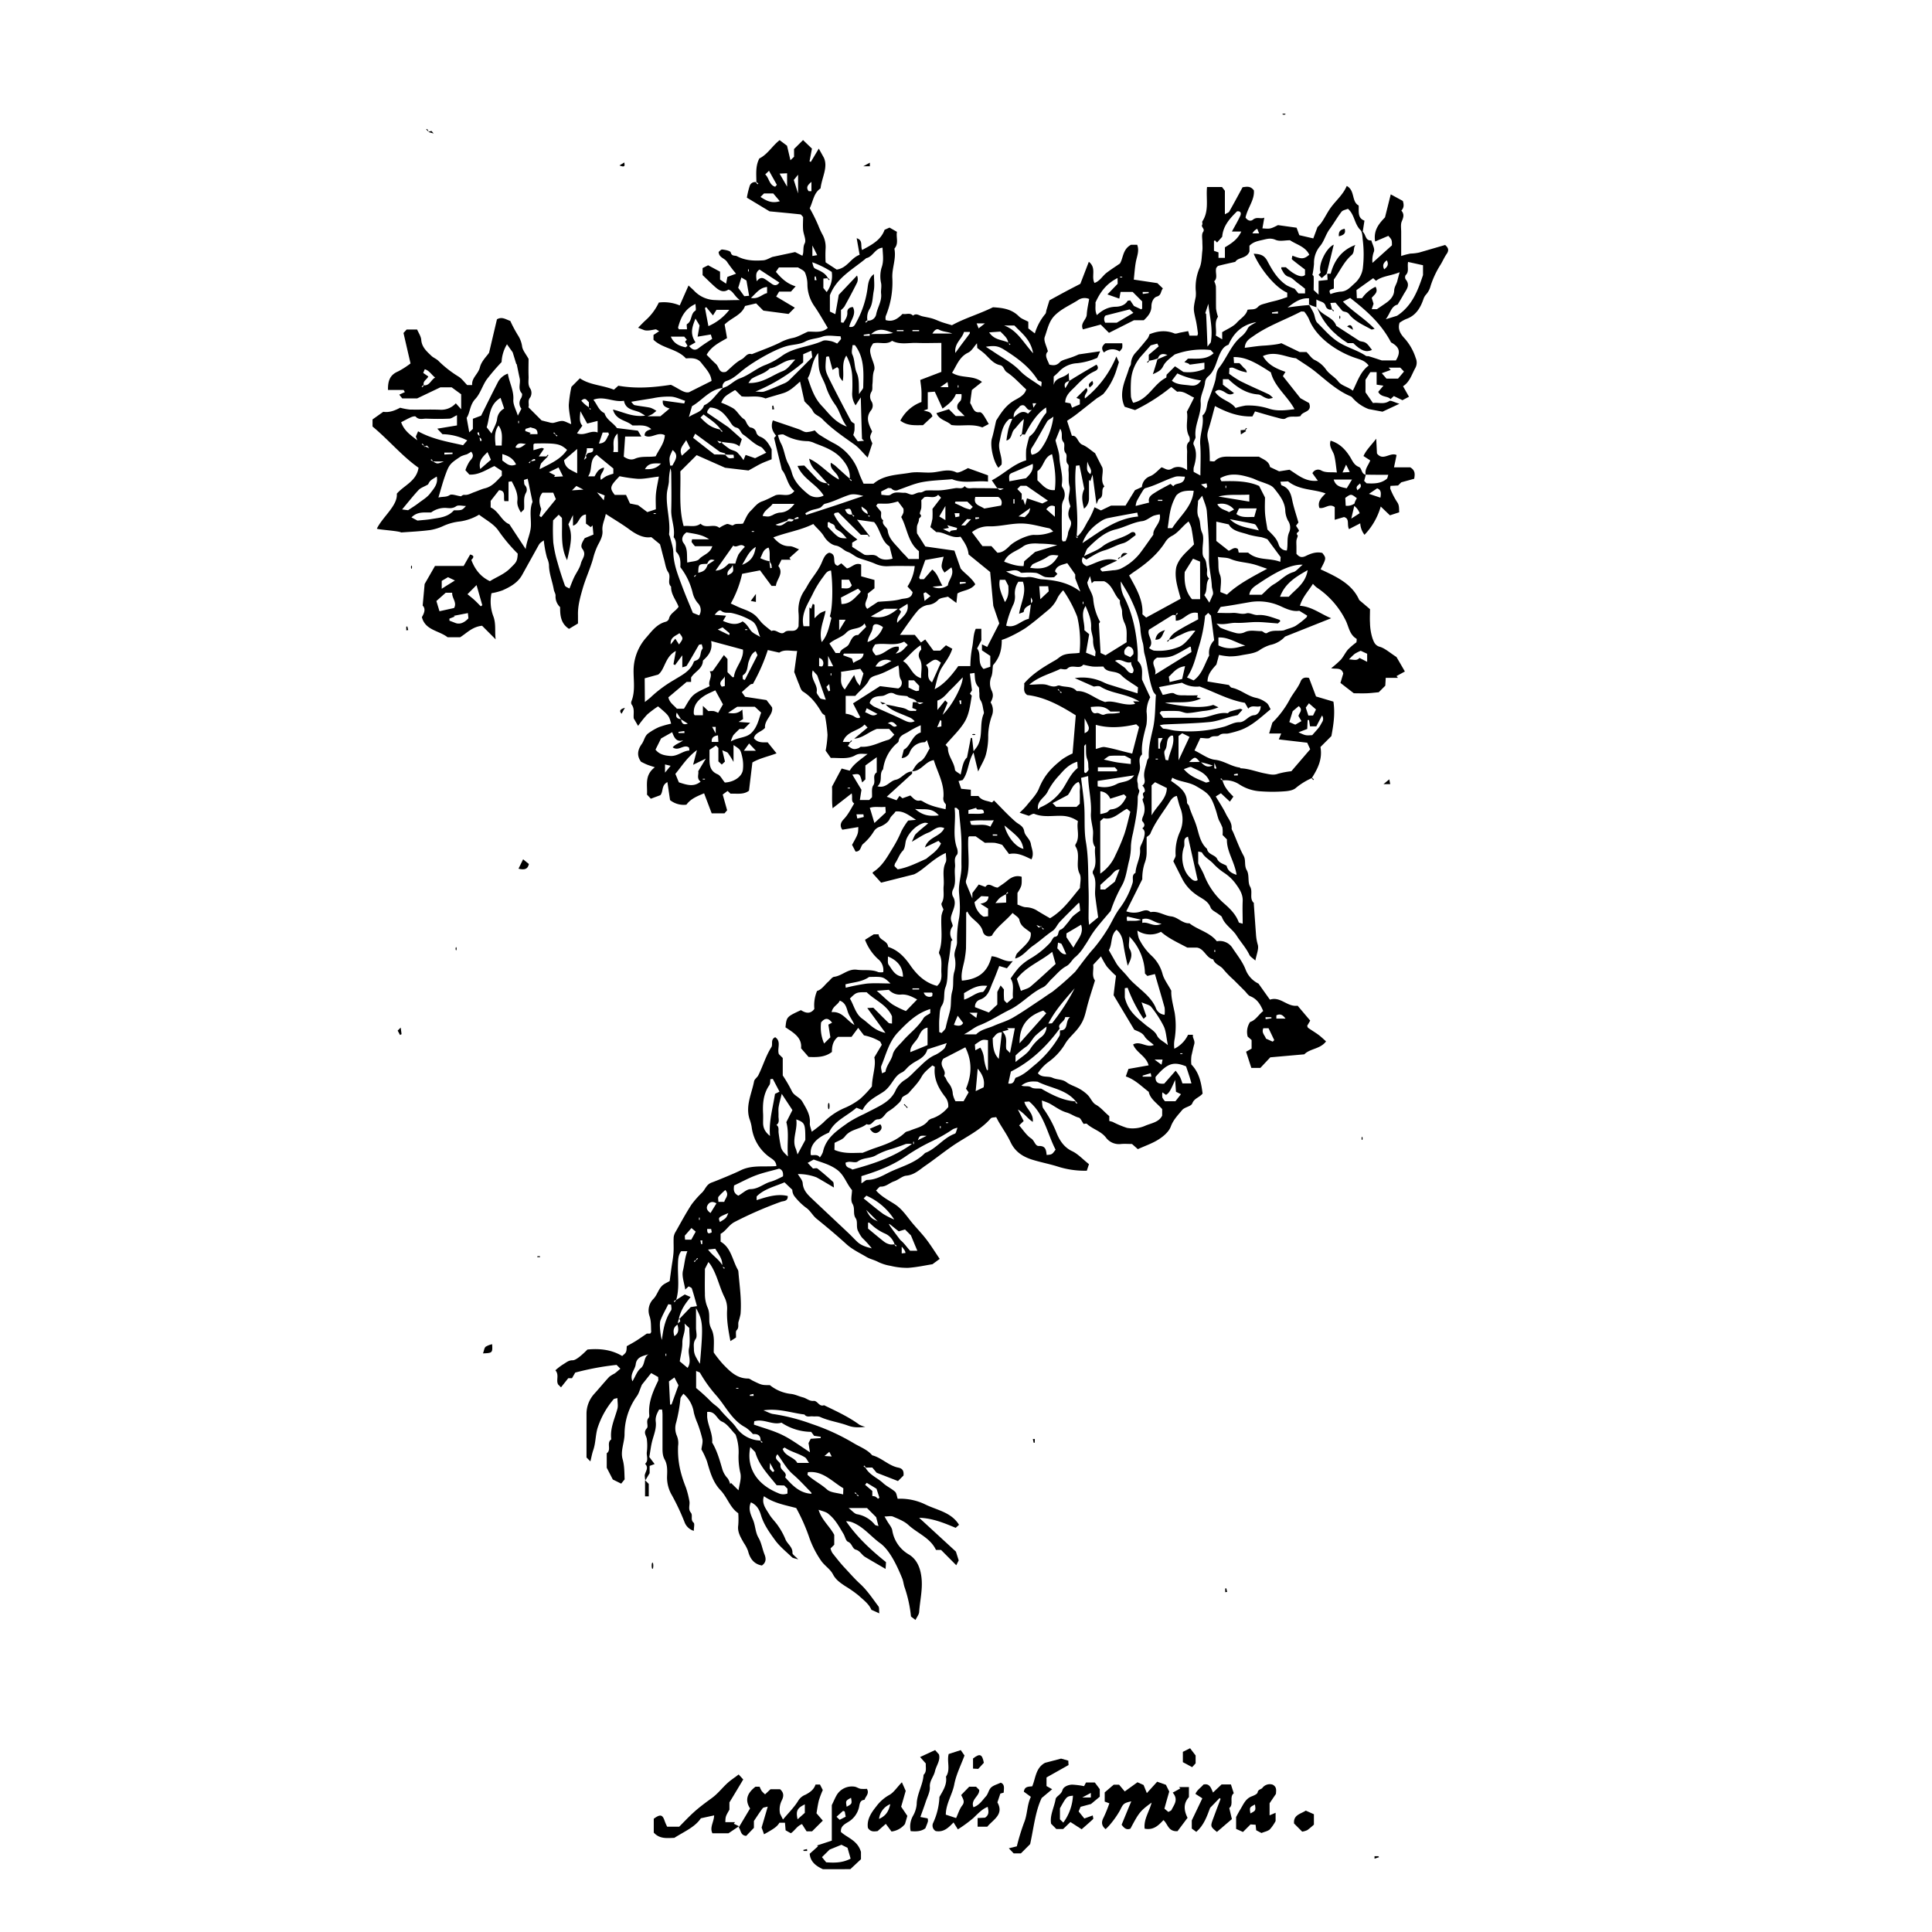<svg id="Layer_3" data-name="Layer 3" xmlns="http://www.w3.org/2000/svg" viewBox="0 0 800 800"><path d="M506.22,323.14c.72,2.81,2.6,4.86,4.5,6.72l-1.45,2.08-3.72-3.47-2.13,1.33c1.45,2.45,3,4.74,4.21,7.23.9,1.91,2.55,3.57,2.36,6,0,.5.41,1.05.64,1.57,1.41,3.26,2.61,6.64,4.32,9.74,1.06,1.92.14,4,1.31,6s.29,4.88,1.37,6.77c1.29,2.25-.47,4.92,1.55,6.78.08.07,0,.3,0,.45.31,4.34.61,8.68.93,13a19.65,19.65,0,0,0,.71,3.84c.49,1.75-.5,3.91-1,6.57-1.12-1.05-2.08-1.56-2.46-2.35-1.4-2.95-3.62-5.31-5.32-8s-4.89-4.41-6.06-7.62c-.18-.49-.86-.81-1.33-1.18-1.15-.93-2.9-1.61-3.36-2.8-1.16-3-4-3.82-6.11-5.44a18,18,0,0,1-5.32-5.83c-1.39-2.65-2.72-5.33-4-7.89.37-1,1-1.78.94-2.55a20.45,20.45,0,0,1,1.88-9.87,12.86,12.86,0,0,0,0-9.86c-.53-1.48-.88-3-1.38-4.79-1.66.34-2.41,1.55-3.32,3-2.65,4.12-5.74,8-7.62,12.56-.26.64-1.08,1.06-1.56,1.51,0,2.15,0,4.16,0,6.16a12.6,12.6,0,0,1-.86,4.72,20.33,20.33,0,0,0-.94,6.55c-2.16,4.34-4.33,8.67-6.63,13.28a9.1,9.1,0,0,0,5.7.2c1.66-.55,2.92-1.11,4.36.15,3.1-.63,5.64,1.43,8.48,1.75s4.68,3,7.62,2.87c3.54,2.78,8.32,3.64,11.34,7.44a6.24,6.24,0,0,1,6.52,2.85c1.89,2.87,4.09,5.53,5.38,8.84a10.69,10.69,0,0,0,5.35,5.85l4.72,6.64c4.41-1.49,7.1,3.1,11.48,2.51l5.21,6.16-1.26,2.17c.17.35.22.71.42.85,1.43,1,2.93,1.88,4.33,2.91,1,.76,2,1.7,3.07,2.68-2.44,3.24-6.62,2.91-9,5.35L526,437.82l-4.1,4.37h-3.75c-.69-2.13-1.4-4.31-2.17-6.7l2.28-1.27v-3.56l-1.62-1.42a7.41,7.41,0,0,1,1-6.06c2.31-.71,3.47-3,5.42-4.53-1.13-2.7-2.5-5-5.36-6.14-.92-.38-1.55-1.47-2.31-2.23l-4.58-4.57a40.35,40.35,0,0,1-4.19-4.29c-1.2-1.65-3.58-2-4.24-4.15-3-.63-3.66-4.42-6.75-4.89h-4c-4-2.13-7.76-3.8-10.89-6.54a9.61,9.61,0,0,1-9.77-.5,13.88,13.88,0,0,0,.62,3.26,23.94,23.94,0,0,0,5.19,7.09,15.89,15.89,0,0,1,4.65,7.78c.63,2.16,2.11,4.07,3.58,6.76-.15,2.58.72,5.82,1.4,9.14a34.43,34.43,0,0,1,0,10.77,12.3,12.3,0,0,0-.14,4.11,12.22,12.22,0,0,0,5.68-5.77H494c-.37,1.33,1,2.3.48,4-.44,1.5-.72,3.08-1.11,4.62a15.56,15.56,0,0,0-.06,3.68c3.35,3.44,4.12,7.8,4.66,12.05-1.4,1.68-3.45,1.92-4.28,4.07-.48,1.26-3.16,1.5-4.19,2.75-1.73,2.1-3.66,4-4.69,6.81-.76,2.1-2.94,4-4.93,5.27-2.59,1.69-5.63,2.7-8.73,4.11l-2.41-2.14c-1.43,0-3-.12-4.5,0a6.71,6.71,0,0,1-6.28-2.64c-2.07-2.71-5.47-3.46-7.86-5.66-.33-.3-1.16,0-1.38,0-.8-1.09-1.27-2.41-2-2.61-1.84-.46-3.3-1.64-5.14-2.16-2.55-.72-4.79-2.52-7.19-3.8a26.89,26.89,0,0,0-3-1.12c.24,1.43.12,2.54.6,3.24a47.23,47.23,0,0,1,5.37,9.8c1.19,3.08,3,6.23,6.56,7.91,2.45,1.15,4.4,3.35,7,5.4-.19.56-.53,1.61-.9,2.71a37,37,0,0,1-12.42-1.85c-3.3-1-6.68-1.65-10-2.67-4.12-1.27-7.27-3.33-9.17-7.36-1.34-2.85-3.18-5.46-4.78-8.18-.37-.62-.68-1.26-1.15-2.14-.71.16-1.84.06-2.29.57-4.46,5.1-10.63,7.77-16,11.52-3.73,2.58-7.27,5.43-11,8-2.47,1.7-4.61,3.86-8,4.17-1.57.14-3.23,1.75-5,2.33-1.9.64-3.36,2.31-5.6,2.19-.52,0-1.09.9-1.86,1.6,2.25,2.56,5.13,4,7.73,5.67,3,1.95,4.84,4.79,7,7.45,2,2.43,4.19,4.64,6.09,7.12s3.61,5.24,5.54,8.09l-3,2.21c-2.88.45-6.48,1.26-10.12,1.5a28.68,28.68,0,0,1-7.16-.82,18.83,18.83,0,0,1-5.3-1.67c-1.55-.82-3.32-1.16-4.71-2-2.85-1.7-5.9-3.09-8.42-5.4-4-3.64-8.11-7.08-12.29-10.46-1.68-1.37-2.55-3.39-4.44-4.63a25.15,25.15,0,0,1-4.59-4.52,4.56,4.56,0,0,1-1-2.82l-3.24-3.09c-3.88,1.69-8.22,2.62-11.42,5.72-.22.22-.07.81-.12,1.66,4.34-1.4,8.5-2.75,12.87-1.73.21,2.27-1.88,2.06-2.72,2.37A159.84,159.84,0,0,0,304.16,506c-2.43,1.28-3.55,3.72-5.77,4.9v3.25c4.31,2.45,4.83,7.51,7.08,11.53a2,2,0,0,1,.27.8c.48,5.87,1.39,11.72.9,17.63a31.25,31.25,0,0,1-.87,3.32c-.23,1.13.31,2.33-.76,3.42-.48.49-.18,1.75-.25,3l-2.31,1.47c-.85-4.47-1.59-8.55-1.38-12.79a10.44,10.44,0,0,0-.94-5.11c-2.29-4.45-3.14-9.5-5.91-13.73-.25-.37-.55-.71-.87-1.12l-1.46,2.84c0,3.13-.1,6.67,0,10.2a14.31,14.31,0,0,0,1,5.57c.93,1.91.76,3.76.82,5.67a7.44,7.44,0,0,0,.83,3.36c1.54,3,.95,6.45,1,9.83a51.1,51.1,0,0,0,3.78,4.78c2.89,3,5.78,6,10.44,6,.64,0,1.29.57,1.93.89,3.76,1.84,3.76,1.84,7.09,1.84a16.8,16.8,0,0,0,8.63,3.63c1.8.17,3.32,1,5,1.42s2.68,1.65,4.49,1.48c1.64-.16,2.27,2.58,4.31,1.79,5,2.43,10.13,4.76,14.67,8.09a12.4,12.4,0,0,0,2.43.87c-3,.34-5,.29-7.23-.54-3.73-1.38-7.77-1.88-11.47-3.55-.89-.41-2.08-.14-3.12-.26s-2.49.53-3.38-.77c-5.37-.61-10.6-2.65-17-1.72,1.88.72,2.95,1.4,4.08,1.53a81.59,81.59,0,0,1,15.88,4.09,88.85,88.85,0,0,1,17.46,8c2.6,1.56,5.58,2.58,7.63,5,3.93,1,6.79,4.32,10.81,5.1,1.94.38,2.33,1.6,2.15,3.28l-2.29,2.28L363,609.83l-1.8-2.15c-1.24,0-2,0-2.82.05l.14-.13-.65-.76-.29.29a4.77,4.77,0,0,0,.8.6c1.61,3,4.92,4.18,7.29,6.38,1.48,1.37,3.43,2.22,4.94,3.57.65.58.72,1.82,1.11,2.93a23.65,23.65,0,0,1,11.75,2.51c4.81,2.27,10.49,3.15,13.64,8.27l-1.39,1.25c-4.69-1.95-9.52-4-15.13-4.16l15.23,14c.54,1.69.84,2.64,1.16,3.66-.29.55-.68,1.32-1,2l-6.3-6.34h-2.11c-2.33-5-7.63-6.85-11.4-10.32-1.73-1.6-4.15-2.51-6.37-3.48-.86-.38-2-.06-3.55-.06l1.17,2c.71,1.25,1.82,2.42,2.05,3.75a14.06,14.06,0,0,0,7,10.06c3.39,2.12,4.73,5.82,5.13,9.82.47,4.71-.68,9.29-1,13.94-.07,1-.9,2-1.51,3.28l-1.87-1.43a53.85,53.85,0,0,0-2.59-11.94c-.46-1.2-.54-2.55-1-3.74-2.25-5.56-5.32-11.9-9.15-14.66s-6.78-6.64-11.25-8.52a6.83,6.83,0,0,0-2.88-.58c4.57,6.66,10.39,12,16.51,16.91,0,.86-.09,1.58-.16,2.83-3.15-1.85-5.87-3.39-8.54-5-1.38-.85-2-2.5-3.85-3-1.41-.4-1.45-2.56-3.18-3.25-.91-.37-1.21-2.17-1.87-3.27-1.67-2.77-3.18-5.65-5.69-7.81-1.22-1.06-1.2-1.09-4.61-2.15,1.27,4.22,4.62,6.83,6.48,10.37v4.09l-1.54,1.54a7.35,7.35,0,0,0,.77,1.88c1.66,2.1,3.31,4.23,5.14,6.18,2.09,2.22,4.07,4.53,6.35,6.61,2.92,2.67,5.16,6.09,7.57,9.29.42.57.22,1.6.37,2.91l-3.29-1.48c-1-2.43-3.27-4.06-5.23-5.87a48.91,48.91,0,0,0-5.72-4c-1.92-1.31-3.77-2.53-4.94-4.79s-3.52-3.57-5-5.77a40,40,0,0,1-5-10,77.5,77.5,0,0,0-5.23-11.7c-4.55-1.22-9.26-2-13.36-4.89-1.08,3.09.9,5.29,2.25,7.58,1,1.64,2.46,3,3.52,4.56a28.71,28.71,0,0,1,3.11,5.63c.75,2,3.07,3.2,2.93,5.76,0,.61,1.12,1.29,2.39,2.64-1.42-.47-2.18-.5-2.58-.89-2.45-2.34-5.17-4.51-7.12-7.23-2.25-3.11-4.55-6.32-5.69-10.08-.7-2.33-1.67-4.31-4.2-5.42-1.3,2.76.06,5.31.89,7.3,1,2.42.9,5.06,2.27,7.39,1.2,2.05,1.55,4.58,2.45,6.82.77,1.91.64,3.43-1.06,4.63-3.45-.6-5-3.06-5.74-6A15,15,0,0,0,308,638.9c-1.23-2.24-2.77-4.49-2.3-7.37a33.44,33.44,0,0,0,0-4.94c-3.41-2.26-4.51-6.56-7.38-9.56-3.2-3.35-4.34-7.7-5.6-12a33,33,0,0,0-2.28-4.86c.17-1.47.66-2.92.4-4.23a50.84,50.84,0,0,0-2-6.53,28.81,28.81,0,0,1-1.53-4.44,12.55,12.55,0,0,0-4.34-7.86c-.48.77-1.11,1.35-1.21,2A64.43,64.43,0,0,1,280,589a7.84,7.84,0,0,0,.21,5.37,8,8,0,0,1,.57,4.38c-.23,5.85.71,10.86,3.28,17.3a37.88,37.88,0,0,1,1.38,5.43c.36,1.59-.65,3.32.6,4.84,1,1.17-.3,2.94,1.17,4.19.51.44.08,2,.08,3.38a5.9,5.9,0,0,1-3.76-3.41,95.62,95.62,0,0,0-5.26-11.25,14.54,14.54,0,0,1-2.06-7.89c.1-2.4.22-4.84-1-7-1-1.83-.87-3.73-.88-5.64,0-4.32,0-8.63,0-12.94,0-.71-.1-1.42-.16-2.11h-1.24c-.84,1.55-1.64,3.06-1.4,5,.36,2.84-.79,5.45-1.49,8.13-.51,2-.73,4-1.17,6.53.46.62,1.22,1.64,2.19,2.92L269,607v3l-1.78,3a11.85,11.85,0,0,1-.25-2.13c.25-1.57,1.84-3.09.14-4.72,1.55-1.38.56-3.18.72-4.77a21.77,21.77,0,0,0,0-5.53c-.22-1.48-1.59-2.66,0-4.41.84-.95-.54-2.95.73-4.29a1.71,1.71,0,0,0,.28-1.24c-.46-5.18,1.51-9.71,3.7-14.19.12-.25,0-.61,0-1.52l-2.9-1.64c-1.14,1.42-2.78,3.49-3.84,4.82-.91,2.12-1.25,3.59-2.07,4.71A27,27,0,0,0,258.61,594c-.07,3.43-1.76,6.85-.8,10.21.8,2.83.71,5.61.84,8.37l-1.43,1.76-3.47-1.71-2.51-4.87v-6c2.08-1.42-.24-4.27,1.83-5.71.08-.05,0-.3,0-.45-.45-4.39,1.52-8.25,2.6-12.31.33-1.26,0-2.68,0-4.38-.66.2-1.36.19-1.62.53a34.9,34.9,0,0,0-6.65,12c-.85,3-.73,6.06-1.74,9-.51,1.46-.77,3-1.19,4.69l-1.61-1.62c0-5.94,0-11.94,0-17.94a12.33,12.33,0,0,1,3.18-8.38c2.12-2.34,4.11-4.78,6.25-7.09a13.66,13.66,0,0,1,2.19-1.35c.84-.61,1.61-1.33,2.41-2l-1.58-1.58a113.47,113.47,0,0,0-17.12,3.19l-1.34,2.33h-1.55l-3,3.78-1.18-1.18c-1-1.73.56-3.92-1.14-5.88a23,23,0,0,1,3.17-2.44c1.3-.75,2.26-1.75,4-1.71,1.28,0,3.55-1.89,6.1-4.45,5-.48,9.89,0,14.38,2.68,1.77-1.52,1.77-1.52,1.9-4.06,1.34-.76,2.71-1.49,4-2.31s2.68-1.8,4.32-2.91h1.39c.15-.27.43-.53.41-.77-.15-2.2.06-4.33-.73-6.6a6.86,6.86,0,0,1,1.7-7.05c1.69-1.78,2.11-4.56,4.3-6,.59-.39,1.25-.7,2.37-1.32.2-1.47.45-3.33.7-5.19.3-2.18.73-4.35.89-6.54s-.05-4.32.08-6.47a5.75,5.75,0,0,1,.9-2.38c2.12-3.75,4.16-7.55,6.5-11.15a41.5,41.5,0,0,1,4.51-5.08c1.23-1.34,1.68-3.22,3.82-4,1.94-.68,9.79-3.92,11.79-4.95,4.78-2.45,9.9-1.43,15-1.86-.09-2-1.47-2.78-2.65-3.58a18.07,18.07,0,0,1-7.59-12.67,17.85,17.85,0,0,0-.9-3.31c-1.7-5.47.93-10.42,1.91-15.55.18-.91,1.31-1.59,1.76-2.5,1.92-3.81,3.07-8,5.4-11.63.74-1.16-.49-3.14,1.58-4.12,2.67,1.77.71,4.62,1.52,7l1.61,1.6v7.23a60.4,60.4,0,0,1,3.71,6.36c.93,2.13,3.28,2.53,4.43,4.53,1.63,2.85,3.37,5.45,3.08,8.93-.08.94.4,1.92.78,3.49a56.93,56.93,0,0,0,4.76-3.75,27.25,27.25,0,0,1,8.63-6,28.53,28.53,0,0,0,6.68-3.87,43.56,43.56,0,0,0,4.85-5.13c.15-4.67,1.81-8.59,1-12.05l3.1-5.22c-.42-.73-.54-1.27-.86-1.43a21,21,0,0,0-6.53-2.46l-2.39-3.11-2.75,3.72H347c-2.07,1.62-2.54,3.87-2.52,6.26-2.89,2.21-6.14,2.22-9.67,2.07l-3.11-3.59c.49-4.43-3.15-6.48-6.45-8.67.45-4.35.48-4.38,6.4-7.12,1.95,1.22,3.84,1.77,5.56-.5a15.33,15.33,0,0,1,1.11-7.44c2-.6,3.11-2.49,4.67-3.86.79-.69,1.53-1.86,2.39-2,3.35-.42,5.77-3.45,9.48-2.93,2.93.4,6-.26,8.86,1a6.28,6.28,0,0,0,2,0,5.85,5.85,0,0,0-2.22-5.49,20.83,20.83,0,0,1-5.31-7.92l3.63-2.26h2c.16,2.56,3.74,2.47,3.94,5.23,4,1.23,6.77,4.15,9.09,7.49,2.85,4.12,6.27,7.39,11.19,8.64,1.75-1.57,1.89-3.42,1.77-5.37-.17-2.66.52-5.41-.91-7.94a1.29,1.29,0,0,1,0-.91c1.71-4.87.56-9.91.94-14.86a12.1,12.1,0,0,1,.82-2.55c-.25-.79-1.09-2.06-.75-2.64,1.34-2.3.6-4.72.83-7.06.33-3.26-.73-6.6.85-9.82.47-.94.07-2.31.07-3.91-5.63,2.52-9.22,7.07-13.17,8.87l-13.63,3.44-3.53-3.91c-.1.23,0-.33.26-.52,3.81-2.44,5.84-6.29,8.11-10a47.84,47.84,0,0,0,3.54-6.86,27.69,27.69,0,0,1,2.82-4.43l3.25-.29c-3-1.91-5.24-3.84-8.5-3.46-.63,1.12-1.81,1.73-2.42,3.12s-2.45,2.56-4,3.17a4.54,4.54,0,0,0-2.45,1.78,21.62,21.62,0,0,1-4.66,5.45c-1,1-.75,3.07-3,3.08l-1.46-2.79c2.52-4.53,2.54-4.58,2.58-7.36l-6.6,1.09c-1.47-1.94-.18-3.56.55-4.31,1.91-2,3-4.33,4.36-6.56-1.46-.91-.55-2.48-1.06-4.15l-7.88,6.14c-.43-3.35-.08-6.22-.26-8.94,1.34-2.52,2.61-4.93,4-7.51l3.34.89c1.59-2.81,4.62-4.67,7.42-6.94-1.78.1-3.34-.45-5.17.6-2.94,1.68-6.44,1-10.1,1.05l-2.12-3a44.3,44.3,0,0,0,.78-6.54,66.3,66.3,0,0,0-1.09-8.13,3.3,3.3,0,0,1-1.26-1c-2-3.45-4.26-6.59-7.77-8.77-.94-.58-1.29-2.17-1.81-3.35s-1-2.64-1.86-4.77c.3-2.18.73-5.26,1.2-8.72-2.77.06-5.27-.78-7.4.69l-4.74-1.08a77.21,77.21,0,0,1-6.18,14.06,1.73,1.73,0,0,0-1,.2c-1.18,1-2.29,2-3.58,3.18l1.36,1.93,8.85,1.35c.5.63,1.23,1.58,2.31,3,.65,3-3.26,5.23-2.91,8.5-1.52,1.74-4.1,1.92-4.6,4.32,1.62,2,3.89,1.69,5.69,1.68l3.68,4.56c-3.37,1.29-6.95,2-10,3.78-.48,4-.94,7.78-1.41,11.69-2.26,1.75-5,1.11-7.64,1.24l-1.22-1.14L299.26,329c.61,2.17,1.18,4.22,1.83,6.52L300,336.79h-5.3l-3.15-8.3c-2.75,1.17-5.47,2.18-7.32,4.71a9.07,9.07,0,0,1-6.78-1.9c-.37-2.5-.7-4.8-1.09-7.45-2.57,1.32-1.62,3.93-2.93,5.42l-3.93,1.46-1.6-1.71c.27-3.74-1.18-8,3.26-11.31-1.36-.46-2.31-.73-3.23-1.1s-1.54-.72-2.47-1.17c-1.78-2.37-1.57-4.79.29-7.38,1-1.38,1.2-3.34,2.69-4.4a24,24,0,0,1,4.46-2.59,41.07,41.07,0,0,1,5-1.42c-.9-3.33-.9-3.33-5.41-7.16a42,42,0,0,0-4.5,3.38,45.3,45.3,0,0,0-3.77,4.71l-1.8-3.1c-.23-1.77.51-4-.92-5.83a1.66,1.66,0,0,1,0-1.35c1.71-4.41.7-9,.87-13.48a20.81,20.81,0,0,1,5.38-13c2.2-2.55,4.32-5.46,7.95-6.37a2,2,0,0,0,1.29-1.21c.48-2.33,2.8-3.09,4-5-1-2.72-3.21-5.11-3.1-8.33-1.8-1.67.15-4-1.21-6-1-1.45-1.21-3.48-1.72-5.27-.55-1.94-1-3.9-1.67-6.28l-3.6-2.95c-3.08.52-6.12-1-9.07-3.18s-6.28-4.13-9.78-6.41c-.44,2.43-1.61,4.42-1.38,6.85.22,2.26-.88,4.16-1.92,6.12a28.75,28.75,0,0,0-2,5.63c-1.23,4.26-3.13,8.28-4.33,12.53-1,3.51-2,7.05-1.88,10.77,0,1.08,0,2.15,0,3.45l-3.71,2.23c-3.38-2.18-3.72-5.5-3.69-9a6,6,0,0,1-1.88-4.79c0-.82-.59-1.61-.73-2.45-.58-3.44-2-6.72-2-10.26a8.81,8.81,0,0,0-.81-2.89,45.72,45.72,0,0,1-1.34-7.25c-1.68,1.16-1.67,1.16-2.48,2.62-2.15,3.88-4.32,7.76-6.46,11.64-1.82,3.29-4.95,5-8.16,6.43a25.89,25.89,0,0,1-4.56,1.19,17.35,17.35,0,0,0,.82,9.68c1.13,3.15.47,6.18.91,9.42l-5.62-5.63c-4.1.43-6.26,3-9.09,4.76h-5.19c-3.61-2.82-9.25-2.85-10.65-8.33,1-1.68,1.66-3.43.33-4.79.27-3,.52-5.65.81-8.92l4.29-7.48h11.87l2.69-4.74c1.63.4,1.68,1.11.48,2.22,1.46,3.89,3.81,7,7.71,8.82,2.7-1.73,5.87-2.82,8.35-5.3s3-2.7,3.16-6.1a68,68,0,0,1-8-9.54c-1.92-2.79-5.36-4.52-8-6.59a21.27,21.27,0,0,1-7.87,2.8,22.39,22.39,0,0,0-6.65,1.74,21.28,21.28,0,0,1-5.7,1.82c-4.13.54-8.31.73-12.06,1-.81-.65-9.55-1.16-10.05-1.57,2.35-4.89,8.72-9.59,8.26-14.49,3.05-3.5,8.15-5.15,9-10.74-6.75-4.72-12.35-11.52-19.05-17.07v-2.93l4.44-3.16c2.51.41,4.93-.58,7-1.69a25,25,0,0,0,4,.76c4.16.09,8.32-.09,12.47.07a8.08,8.08,0,0,0,6.57-2.66l2.22,2.47v-6.21l-3.93-2.87h-4.69l-9.6,4.58h-6.18l-1.24-1.55,2.32-1.06-.52-.89h-6.46c-.08-3.66.74-6.23,4.18-7.67a33.64,33.64,0,0,0,5.15-3.31c-.93-4-1.88-8.12-2.91-12.61l1.31-1.44h4.33c.59,1.4,1.6,2.81,1.71,4.3.23,3,2.26,4.76,4.18,6.59.83.8,2,1.21,2.84,2a45.43,45.43,0,0,0,8.36,6.57c1.41.85,2.44,2.34,3.64,3.54h2.06c-.27-3,2.54-4.55,3.22-7.37.61-2.51,2.87-4.63,3.78-6,1.27-5.36,2.29-9.72,3.27-13.85,2.12-1.22,3.65.05,5.52.67a55.09,55.09,0,0,0,3.09,5.82,11.5,11.5,0,0,1,1.82,4.83c.27,1.61,1.55,3.05,2.66,5.07,0,2-.09,4.59,0,7.2.08,1.74-.46,3.51.79,5.24a3.63,3.63,0,0,1-.1,3.49c-1.26,1.46-.25,3-.76,4.09l5.46,5.46c.81.2,1.93.5,3.06.76a4.7,4.7,0,0,0,1.71.27c1.28-.21,2.53-.83,3.78-.81,1,0,2.08.71,3.71,1.32-.41-3.09-1-5.53-1-7.95a53.87,53.87,0,0,1,1.1-7.5l3.5-3.54c4,2.78,9.28,2.82,14.09,4.72l1.82-1.64c7.79,1.38,15.08.62,21.75-.38,3.18,1.43,5.46,3.58,7.53,3.07l9.32-4.67c-.19-2.93-2.43-5.14-4.26-7.52-1.53-2-3.85-2-6.34-1.81-3.61-4-9.69-4.08-13.43-7.72v-2l2.36-1.56c-.83-.43-1.22-.8-1.52-.75-1.7.3-3.38.71-4.66.33l-2.56-1c1.4-1.4,2.2-2.28,3.09-3.07a22.94,22.94,0,0,0,5.49-7.36,16.79,16.79,0,0,1,8.66,1.19l3.65-8.26c1.05,1,1.83,1.65,2.53,2.4a12.25,12.25,0,0,0,8.64,3.64c3,.2,6.1,0,10.1,0-2.28-1.55-2.7-3.67-4.75-4.35-2.19,1.5-4,.29-5.62-1.17-1.83-1.63-3.56-3.37-5.08-4.81V111l2.29-1.16,4.94,2.66v3.26l2.51,1.7.52-2.79,3.59-1.34a57.68,57.68,0,0,1-3.7-4.86c-1-1.61-3.4-1.74-3.51-4.15.34-.25,1-1.1,1.53-1,1.24.15,3.29.51,3.48,1.21.48,1.75,1.74,1.1,2.64,1.58,3.45,1.84,7.13,1.93,10.83,1.68,1.36-.1,2.67-1,3.82-1.41l9.37-2,3,1.52c.75-1.63.06-3.41,1-5.19.69-1.37-.53-3.63-.69-5.52s0-3.66,0-5.33c-.48-.48-.78-1.05-1.13-1.09-4.3-.47-8.6-.86-12.76-1.26l-9.39-5.66a34,34,0,0,1,1.21-5,2.31,2.31,0,0,1,2.7-1.4l-.13.13.64.75L314,76a4.72,4.72,0,0,0-.8-.59c0-3.23-.46-6.57,1.23-9.8,3.39-1.64,5.39-5.27,8.4-7.57l3.06,2.3c.39,1.64.88,3.75,1.41,6l1.5-1.42V61.7l3.73-3.7,3.68,3.54c-.27,1.43-.64,3.37-1,5.31l.54.18,3.29-5.5,2.12,3.8c1.78,4-.85,8.09-1.39,12.68-2.86,1.9-3.11,5.48-4.48,8.21a68.72,68.72,0,0,1,3.55,7.16,35.06,35.06,0,0,0,1.6,3.51,10.7,10.7,0,0,1,1.43,5.89,51.22,51.22,0,0,0,0,5.85l4.59,3c4.43-.64,5.8-4.81,9.49-6.12-.39-2.22-.79-4.47-1.22-6.87,2.78.83,1.46,3.18,2.26,4.88,4-2.16,7.81-4.14,9.29-8.36l2.05-.92L371.41,96c-.45,2.28.85,4.72-1,6.88-.08.09,0,.3,0,.45.68,4-1.08,7.72-.92,11.62a36.44,36.44,0,0,1-2.75,16,4.71,4.71,0,0,0,0,1.58c2.95.91,5-.54,7-2.57,1.4.41,3-.68,4.31.74,1.33-1.15,2.51-.07,3.76.24s2.84.54,4.22.95,2.64,1.06,4,1.52,2.73.84,4.15,1.26c5.22-2.9,11-4.5,17-7.44,3.52.23,7.54.53,10.73,3.77,1,1,2.45,1.43,3.89,2.24v2.74l2.7,2.08a23,23,0,0,1,4.33-8.06c.35-.38.33-1.09.49-1.64l1.23-4c2.35-1.29,4.49-2.47,6.64-3.62s4.31-2.25,6.16-3.21l3.51-9.13c3.32,2.62.87,6,2.34,8.76,2.25-.75,3.33-2.93,5.07-4.25s3.32-2.32,5.45-3.78c1.42-2.12,1.07-5.91,4.63-7.78h2.52c1,2.48-.13,4.82-.56,7.23s-.55,4.66-.83,7.2l9.76,1.46,2.29,2.2c-1,1.15-.55,2.81-2.51,3.37-1.41.41-2.24,2.32-2.24,4,0,2.47-1.38,4.13-3.16,5.8h-4.08l-10.33,5.21-3.44-3.43-7.34,2c-1.29-2.55,1.46-4,1.57-6.1s.63-4.31,1-6.49a4.78,4.78,0,0,0-4.77.59c-3.18,2-6.71,3.47-9.46,6.21-2.51,2.5-3.05,5.88-4.16,8.91-.57,1.56.77,3.81,1.3,6-1.62,1.59-.16,3.45.6,5.48,1.48.32,2.91.53,4.33-1,.8-.85,2.26-1.12,3.46-1.56a33.54,33.54,0,0,0,4.38-1.68l8.88-1.3-1.21,2.73a28.35,28.35,0,0,1-8.3,2.22,11,11,0,0,0-7.38,3.3c-.81.9-1.77,1.68-2.36,2.23v3.49c.7-3.32,4.19-2.72,6.28-5a17.74,17.74,0,0,0,.18,3.3c-1.21.43-2.45.83-1.67,3a16.49,16.49,0,0,0,1.67-3c3.65-2.33,7.47-4.54,11.25-6.73,1.36,1.52.07,2.37-.67,2.7-3.22,1.43-5.63,3.81-8,6.26-1.85,1.9-4.12,3.51-4.29,6.66l2.18.41c.2.53.39,1.06.67,1.81l3.23-1.38v-2.11l-1.44-.59,4.08-4.08c1.53,1.29-1.16,2.59-.51,4.32a43.06,43.06,0,0,0,13-17.39l1.05,2.38c-.34,1.08-.84,2.65-1.35,4.22a28.53,28.53,0,0,1-5.12,8.94,21.58,21.58,0,0,1-2.52,1.67c-2.92,2.25-5.79,4.58-8.71,6.83-1.28,1-2.65,1.85-3.77,2.62l2,6.2c2.35-.31,2.29,2.88,4.39,3.72,1.83.73,3.36,2.21,5.21,3.48.82,1.65,1.78,3.56,3,5.92.67,2.22-1.06,5.25.88,7.85-1.74,1.25.08,4-2.12,5.11-.52.27-.68,1.21-1.19,2.22-.52-3.94-1-7.55-1.62-12.21l-.92,2.69-.55-.53c0,2.61,0,5.22,0,7.83a5.39,5.39,0,0,1-2.06,4.09c-1-3.85-1-5.87.1-8.16-.68-3.41-1.32-6.62-2-9.79l-1.43.16c-1.12,9.52,1.46,19,.19,29.64.18.49.53.31.51.18a8.84,8.84,0,0,0-.4-1.3c-.16.56-.32,1.12-.11,1.12,2.94-2.51,3.68-5.16,5.11-7.28a34.19,34.19,0,0,0,2.37-5.16l2.67,1.32,4.18-2h6c1.2-2,2.38-3.89,3.91-6.39l2.87-1.32a5.15,5.15,0,0,1,3.46-4.49c1.81-.74,3.23-2.47,4.68-3.66,1.61.51,2.56,1.62,4.36.53,1.65-1,4-1,6.22.66,0-2.65-.08-5.07,0-7.49.07-1.43-.64-3,.83-4.3.38-.33.33-1.62,0-2.22-1.86-3.47-.26-7.16-.94-10.16,1.17-2.25,2.08-4,3-5.88-2.38-1-4.25-2.89-7-2.43L485,160.23a76.54,76.54,0,0,1-15,9.57l-4.28-1.36c-1.34-2.77-1.39-5.81-.41-9.34.62-2.22,1.54-4.32,2.17-6.52.19-.68.8-1.29.82-2a7.1,7.1,0,0,1,2.08-4.7c1.7-1.89,3.31-3.85,4.9-5.83a6.66,6.66,0,0,0,.71-1.65c3.34-1.34,6.72-1.79,10.26-.35.67.28,1.65-.18,2.48-.33,1-.18,2-.38,3.27-.61.19.67.34,1.19.53,1.88h3.23a2.15,2.15,0,0,0,.28-1c-.26-1.88-.49-3.78-.92-5.62-1-4.41-1.06-4.39,0-9.41a12.79,12.79,0,0,0,0-2.77,20.39,20.39,0,0,1,1.52-9.07c1-2.19.93-4.86,1.23-7.33.14-1.22,0-2.47,0-3.7s-.38-3.06.28-4c1-1.4-1-2-.32-3.1.2-.35-.15-1,.06-1.35,2.87-4.38,1.43-9.32,1.91-14.2H506L507.2,79v9.74c.86-.52,1.55-.7,1.8-1.13,1.91-3.36,3.74-6.78,5.53-10.08,1.77-.24,3.26-.59,4.67,1.3.37,3.9-2.57,7.13-3.45,11.23.59,1,1.93,1.84,3.09.89,1.65-1.34,3.2-.14,4.68-.83-.3,1.72-.54,3.07-.78,4.44,3.25.25,3.25.25,6.45-1.34l7.7,1.07c.3.81.69,1.88,1.13,3.09l5.79,1.34L545.56,94c2.3-2,3.57-5.52,5.76-8.4s4.84-5.09,6.34-8.6c3.53,1.88,1.87,6.46,4.93,8.09.15,2.46-.57,5.18,2.4,6.28-.24,1.56-.48,3.09-.71,4.57,1.38,1.22,1,3.79,3.56,3.62.43,1.59,1.48,3.31,1.09,4.58a10.21,10.21,0,0,0-.62,4.71l8.06-7.26c0-2.26,0-2.26-1.48-3.93L569.42,100c-.81-4.73,1.72-7.5,4.08-10,.79-3.17,1.52-6.08,2.38-9.52l5,2.72c.42,1.33.62,2.74-.62,4,1.3,1.45.91,2.78.19,4.45-.56,1.3-.23,3-.25,4.51,0,1.7,0,3.39,0,5.08V106a32.94,32.94,0,0,1,3.83-1,19.06,19.06,0,0,0,3.59-.42l10.78-3.14c1,.89,1.86,1.92.67,3.65-1,1.42-1.65,3-2.56,4.49a37.93,37.93,0,0,0-4.15,8.87,8.41,8.41,0,0,1-1.8,3.44,5.5,5.5,0,0,0-1.1,1.84c-1.3,3.8-3.2,7-7.29,8.4a15.06,15.06,0,0,0-2.65,1.52c-.78,2.46.21,4.35,1.71,6.06a22.4,22.4,0,0,1,5,8.58,4.65,4.65,0,0,1-.21,4.15c-1.48,2.66-2.27,5.72-5.05,7.49l2.46,4.35-2.71,1.43L577.15,164l-1.35,1.26c-1.31-1.42-3.91-.63-5.1-3,.72-.86,1.36-1.63,2.15-2.56l-2.82-.43v-5.17h-2.61l-2,3.16v5.2l3.1,4.44c2.12-.4,4.44.72,6.76-.84.61-.4,2.1.53,4.19,1.14l-7,3.27-5.76-1.09a16.87,16.87,0,0,1-6.72-4.7,1.94,1.94,0,0,0-.69-.56c-5.78-2.43-10.23-6.73-15-10.52-2.3-1.81-4.82-3.31-7.68-5.26-4.06-.37-8.59-3.22-13.68-.9,2.21,3.8,5.69,5.25,9.34,6.54l-1.06,1.76c2.33,2.94,4.69,5.93,7.25,9.15l3.59,2c1.51,3.95-2.91,3.32-3.51,5.38-2.1.65-4.23-.34-6.24,1-.82.55-2.57-.11-3.85-.44-2.78-.7-5.52-1.55-8.78-2.48-.36.69-.78,1.52-1.08,2.09-5.88.17-10.7-1.76-15.51-4.3-.89,3.26-1.53,5.9-2.33,8.5-1.1,3.54-1,3.48-.21,7.2a48,48,0,0,1,.38,7.1c.73,0,1.77.31,2.13-.05,2.2-2.23,4.95-1.77,7.61-1.79,3.54,0,7.08,0,10.62,0,1.79,1.16,4.13,1.73,4.6,4.29l3.77,1.78,4.3-.67c3.67,2.32,6.73,5.14,11.74,4.55-1-1.32-1.62-2.22-2.25-3.1a2.59,2.59,0,0,1,3.53-1.2c2,1.15,4.07.64,6.59.91-.36-2.49-.53-4.8-1.07-7-.49-2-2.38-3.65-1.52-6.18,3.71,1.1,6.1,3.65,7.92,6.5,1.1,1.7,1.65,3.53,3.8,4.38,1.3.51.9,2.9,2.83,3.21-.19.89-.43,1.74-.67,2.55l1,1c3,.17,5.9.17,8.36-1.83.34-.29.38-.95.64-1.68-3.37,0-6.39,0-9.36-.07-.5-2.31,1.13-3.88,1.89-5.89l-2.8-1.82c1.17-2.56,3.12-4.36,5.27-7.17.14,2.69.23,4.45.31,6.11,2.51,3.3,5.35-.63,8.12.64-.32,1.55-.66,3.2-1.06,5.1h6.71c2.1,1.24,2,2.83,1.64,4.74l-5.35,1.47-1.32,1.31-3.16.16c0,.53-.2,1,0,1.35a31.31,31.31,0,0,0,2.74,5.31c.93,1.26.81,2.5.88,4.29l-3.83,1.24c-1.31-1.24-2.38-2.27-3.81-3.64a27.92,27.92,0,0,1-6.72,11.71,8.53,8.53,0,0,1-1.76-4.75l-4.65,2.4c-1-1.87.42-4.32-2.07-5l-3.85,1.13V210c-2.29-1.74-4.05.81-6.35.32-.88-2.64.86-4.27,2.58-6-5-1.88-10.73-1.22-15.57-5l-3.18.15c.26.75.31,1.43.56,1.51,2.9,1,3.79,3.26,4.34,6,.61,3.07,1.65,6.05,2.59,9.38l-1,1.32c.33.52.71,1.11,1.08,1.71.72.87-1.59,1.1-.44,2.23.28.28-.38,1.41-.46,2.17-.09.91,0,1.84,0,2.77v2.76c1.07,1.22,2,1.78,3.86.91,2-1,4.34-1.89,6.85-1.27,1.68,2.17,1.68,2.17-.71,6.78,6.36,3,13,5.89,16,12.72,1.59,1.35,3.06,2.59,4.46,3.79,0,2-.12,3.84,0,5.68a22.43,22.43,0,0,0,1.06,6.48c.49,1.22.92,2.85,3,3.42s4.16,2.47,6.9,4.22c.78,1.33,2,3.41,3.48,6l-3.45,1.89.59.75h-5.07c-.06,1.19-.12,2.23-.18,3.24l-2.72,2.72c-1.82.16-3.37.36-4.94.42-1.84.07-3.69,0-5.37,0l-5.54-4.29c.39-1.31.8-2.68,1.16-3.86-.72-2.73-3-1.74-5-2.22a41.27,41.27,0,0,0,4-3.53c1.14-1.31,1.89-3,3-4.26a29.91,29.91,0,0,1,3.47-2.95c0-.32.23-1.33,0-1.48-2.87-1.68-3.18-4.94-4.41-7.47a35.23,35.23,0,0,0-12.15-13.82,13.13,13.13,0,0,1-1.47-1.45c-1.78,2.93-4.28,5.37-5.38,9.1,5,.36,8.42,3.32,12.94,5.16l-19.1,7.6a11.35,11.35,0,0,1-6.13,3.46,16.62,16.62,0,0,0-4.61,2.28c-2.09,1.3-4.91,1.49-7.44,2a24.3,24.3,0,0,1-4.88.46,29.45,29.45,0,0,1-4.29-.61c-.31,1.15-.58,2.19-1.08,4-2.69,2.9-3.58,4.48-3.68,7l8.84,1.44c.3.3.67,1,1.18,1.13,3.71.72,6.53,3.53,10.27,4.24a11.24,11.24,0,0,1,4.19,2.06c.74.53,1.06,1.63,1.66,2.62-4.13,3.38-7.69,6.87-12.46,8.62a42.45,42.45,0,0,1-5,1.4c-1.26.29-2.57-.31-3.87.81-.84.72-2.48-.13-3.76.95-.73.6-2.37.11-4,.11-.73,1.55-1.52,3.22-2.43,5.18,3.06,1.47,5.68,3.56,8.49,3.86,3.75.41,6.67,2.77,10.27,3.23.12,0,.22.29.33.3,3.53.12,6.78,1.51,10.19,2.14,1.67.31,3.4.82,5.24.13a34.71,34.71,0,0,1,5.58-1.06l7.8-9.09c-.44-1-.85-1.87-1.23-2.72l-11.77-1.37c.25-.6.52-1.29,1-2.44h-5l1.34-4.5a39.26,39.26,0,0,0,7.28-9.76c1.35-2.48,3.36-4.66,4.47-7.41.44-1.12,1.59-1.85,3.44-1.31l2.89,7.64,7.2,2.14c.76,5.15,0,9.74-.84,14.26l-4.53,4.53c.9,5-1.11,9-3.6,12.88a28.29,28.29,0,0,0-6.6,4.08c-1.1,1-3.17,1.29-4.83,1.4a66.87,66.87,0,0,1-9.6,0,17.93,17.93,0,0,1-8.86-2.81,10.46,10.46,0,0,0-7.11-1.71l.13-.13-.64-.76-.29.3A4.72,4.72,0,0,0,506.22,323.14ZM354.64,618.87l.18-.18-.64-.76-.3.29a1.47,1.47,0,0,0,.93.45l-.18.18c.21.26.43.51.64.76l.29-.29A1.42,1.42,0,0,0,354.64,618.87ZM288.2,238.09l.92-.93c2.38-.47,3.23-1.32,3.92-3.34l2.85-1.85c-2.14-.77-2.54.47-3.07,1.5-3.56.11-3.58.13-3.7,3.69a4.47,4.47,0,0,0-.83,1l-.18-.18-.75.64.29.29A2.79,2.79,0,0,0,288.2,238.09Zm150.69,48-.18.18.64.75.29-.29a1.47,1.47,0,0,0-.92-.45l.18-.18c-.21-.25-.43-.5-.64-.76l-.29.3A1.47,1.47,0,0,0,438.89,286ZM230.07,179.78l-.18.18.64.75.29-.29a1.47,1.47,0,0,0-.92-.45l.18-.18-.64-.75a4,4,0,0,0-.29.29A1.47,1.47,0,0,0,230.07,179.78Zm58,341.89.18.18.75-.65-.29-.29a1.49,1.49,0,0,0-.45.92l-.18-.18-.75.65.29.29A1.47,1.47,0,0,0,288.1,521.67ZM431.5,384l-.18.18c.21.25.43.5.64.76l.29-.3a13,13,0,0,0-3.07-1.61c.62.71.81,1.05.94,1a8.72,8.72,0,0,0,1.29-.4C430.86,383.49,430.3,383.33,431.5,384ZM197.85,180.82l.8,0-.35-1.8-.6.08c.05.59.1,1.17,1.59,1.71l-.8,0,.35,1.8.6-.08C199.39,182,199.34,181.36,197.85,180.82Zm-22.46,3.77.18-.18-.65-.75-.29.29a13.27,13.27,0,0,0,3.12,1.63c-.66-.73-.85-1.07-1-1.05a7.63,7.63,0,0,0-1.29.39C176,185.08,176.58,185.24,175.39,184.59Zm44.41,5.66,0,.79,1.8-.35-.08-.6a1.7,1.7,0,0,0-1.64,1l-.18-.18-.76.64.29.29C219.49,191.55,219.7,191.3,219.8,190.25ZM328.85,215c-.91.35-2.34-.86-2.88.61l-4.85,1.65c2.37,1.16,3.5-.48,5-1.34.91-.35,2.34.86,2.75-1.64l0,.8,1.8-.36-.08-.59A2,2,0,0,0,328.85,215Zm-46.77,82.93c-.55-.84-1.09-1.69-1.85-2.85-.77,2.14.47,2.54,1.73,2.72.3,1.38.7,2.62,2.84,1.85C283.64,298.89,282.8,298.34,282.08,297.92Zm-103-106.86.18-.18-.64-.76-.29.3a3.83,3.83,0,0,0,1,.65c1.75,1.07,1.75,1.07,4.48,0Zm180.35,22-.18.18.64.76.29-.29a.7.7,0,0,0-1-.15c.56-2.49-1.38-2.85-2.43-3.85C356.64,211.57,358.19,212.21,359.43,213ZM243,188.12c.4-1.14,3.08,0,2.55-2.53H243c0,.9,0,1.75-1.19,4.84.71-.63,1.06-.81,1-.94a7.5,7.5,0,0,0-.4-1.3C242.33,188.75,242.17,189.3,243,188.12ZM353,213l-.18.18.64.76.29-.29a2.55,2.55,0,0,0-.84-.55c-.74-2.73-.74-2.73-3-2.12C350.5,212.35,351.19,213.38,353,213ZM497.09,315.45c1.3,1.15,2.48,2.74,5.06,1.52-2-.62-3.55-1.07-5.27-1.43-2.05-2.37-2.05-2.34-4.5,0C494,315.54,495.52,315.54,497.09,315.45ZM243.93,168.69l-.18.18.64.76.29-.3c-.25-.21-.5-.43-.84,0v-2.8c-.82-.61-1.32-2.26-3.13-.63A12.92,12.92,0,0,0,243.93,168.69Zm172.7,201.53c-2.72,1.48-2.72,1.48-4.44,3.73l4.44-.21c0-1.39,0-2.45-.1-3.61l.18.18.76-.64-.29-.29A2.55,2.55,0,0,0,416.63,370.22ZM299.37,524.43l-.18.18.64.75.29-.29a1.81,1.81,0,0,0-1.13-.5c.5-3-1.39-5.09-2.8-7.49l-3,.33C295.2,520.13,298,521.58,299.37,524.43Zm20.06-291.9-.85,0,.36,2.72.62-.06c-.05-.9-.09-1.79-.64-2.15-.52-2.37.18-4.33-.68-6.3-2.43.81-2.48,2.86-3.42,4.36A13.19,13.19,0,0,0,319.43,232.53Zm-144-73c2.5.3,3-2.28,4.76-3.19-1.52-1.12-2.35-2.88-4.3-3.44-.22.5-.38.89-.65,1.52l2.12,1.47c-.73,1.44-2.46,1.93-1.83,3.72l-.19-.18-.75.64.29.3A2.78,2.78,0,0,0,175.47,159.55Zm123,18.38-.18.18.65.76.29-.3c-.25-.21-.51-.43-.59-.48-1.95-2.89-4.77-4.49-7.26-6.45l-1.29,1.28C293.24,176.15,294.74,177.08,298.44,177.93Zm262.62,30.43c-.61,2.55-.95,4-1.51,6.4l3.47-2.23a6.47,6.47,0,0,0-2.36-3.09,14.4,14.4,0,0,1,.44-1.69,13.74,13.74,0,0,1,.75-1.43c-2.4-1.85-2.4-1.85-4.79-.14.06,1,.12,2.15.18,3.26A5.2,5.2,0,0,0,561.06,208.36ZM417.64,141.89l-.18.18.64.76.29-.29c-.25-.22-.5-.43-.71-.11-.67-2.37-.67-2.37-3.43-5.13l-4.66.33C411.74,140.92,415.09,140.64,417.64,141.89ZM300.3,188.3c1.41,1.6,1.41,1.6,3.62,1.31-.05-.41-.11-.81-.17-1.31-1.24,0-2.39,0-3.54-.11l.13-.43-2.21-.63-10.28-7.54-.85,1.7,8.81,6.9C297.45,188.19,298.83,188.19,300.3,188.3Zm70.21,326.89-.18.18.65.75.29-.29a2.72,2.72,0,0,0-.84-.55,7.18,7.18,0,0,0-4.19-4.58,20,20,0,0,1-6.06-4.26c-.13-.13-.41-.13-.74-.23v2.52c2.19,1.8,4.46,3.74,6.81,5.56a6.34,6.34,0,0,0,2.35,1A5.19,5.19,0,0,0,370.51,515.19Zm-27.7-400-1.87.16v3.9l1.37,1.7a11.19,11.19,0,0,0,2.1-8.36,38.91,38.91,0,0,0-8.08-4c.58,2.3.56,2.34,1.8,2.91C340,112.35,341.81,113.19,342.81,115.15Zm102.55,340.9-.18.18c.21.25.43.5.64.76l.29-.3c-.25-.21-.5-.42-.52-.52-4.07-5.17-10.42-5.54-15.94-8.3-2-.17-4.4-.31-6.7,1.61,1.45.56,2.82-.1,4.1.75,1,.65,2.6.37,4.13.53C436.94,454.19,441.19,455.83,445.36,456.05ZM358.67,501c1.23,2.45,2.07,3.52,3.77,4.24s3.07,2.21,4.55,3.4c1.73,1.38,3,3.16,5.07,4.33,1.88,1.08,3.17,3.19,4.79,4.93h3c-.86-2-1.61-3.85-2.65-6.35l-2.45-2.45-2.6.77c-4.2-3.16-7.49-7,2.76,6.33l-1.53.13V519l1.53-.15C374.93,517.91,374.93,517.06,358.67,501ZM226.91,189a37.55,37.55,0,0,0-2.86,2.91,7.81,7.81,0,0,0-.58,2.37c4.55-2.37,8.71-4.07,11.33-8-2.85-2.54-4.21-2.8-13.29-2.64-.25,0-.49.27-.62.35v2.43c1.24-.35,2.29-.7,3.37-.92.33-.07.73.22,1,.3L223.09,189Zm211.9,236.88c-5.68,7.76-12.19,13.79-20.22,17.83-.38,1.71-.73,3.31-1.09,4.95,2.62.45,2.4-1.7,3.09-2.41,3.43-1.12,5.68-3.5,8.13-5.48a44.79,44.79,0,0,0,10-11.88c.34-.56.05-1.51.25-2.23,3.69,0,1.91-3.71,4.1-5.5-1.25,0-2,0-2,0C440.87,423.18,437.67,424,438.81,425.84ZM279.88,538.38l3.67-2.37,2.41,1.06c-2.26,2.9-4.33,5.32-5.3,10.94.71-.63,1.06-.81,1-.94a8.84,8.84,0,0,0-.4-1.3c-.16.56-.32,1.12.43,0l4.33-4.53,2.58-.4c-.75-2.64-1.36-5-2.12-7.31-.14-.4-.91-.6-1.33-.86-.51.47-.84.77-1.41,1.31-.39-2.76-1.51-5.52-.93-7.87.65-2.62.75-5.29,1.81-8h-2.57c-1.27,1.68-1.26,3.55-1.32,5.49-.15,4.93.74,9.92-.79,14.84l-.18-.18-.76.64.29.29A2.55,2.55,0,0,0,279.88,538.38ZM427,250.14c-1.32.89-2.91,1.33-3.08,3.14,0,.25-.89.42-1.94.87.79-4.77,3.2-8.84,1.58-13.28h-1.86a8.54,8.54,0,0,0-1.46,5.36,7.94,7.94,0,0,1-.55,3.9,40.65,40.65,0,0,0-3.06,8.94c3.77,1.22,6.07-2.13,9.37-2.83.34-2.07.67-4.09.87-6.28.86-1.07.86-1.07,0-2.6A18.93,18.93,0,0,0,427,250.14Zm-112,346.36-.18.18.65.75.29-.29a2.72,2.72,0,0,0-.84-.55c.13-2.23-1.13-2.91-3.15-2.77a15.31,15.31,0,0,0-3-2.72c-4-2.07-6.48-5.6-9-9.14-.93-1.32-1.9-2.62-2.94-3.86a55.9,55.9,0,0,1-6.93-9.58c-.2-.37-.89-.47-1.65-.84v7.07a78.75,78.75,0,0,1,5.91,5.37c1.26,1.39,2.94,2.23,4.12,3.71,1.32,1.66,2.9,3.12,4.35,4.68a21.16,21.16,0,0,1,2.07,2.37A12.61,12.61,0,0,0,315.07,596.5ZM352,307.23a8,8,0,0,1-.4.94,6.54,6.54,0,0,1-.55.65c2,1.47,2.54,1.63,4.39,1,.4-.12.76-.62,1.11-.6,4.06.25,7.53-1.84,11.25-2.87,1-.28,1.76-1.45,2.53-2.12l-2.16-2.41h-5.05c-3.54,1.28-5.84,3.81-9.4,4.05l5.53-4.6L358,300c-2.53,2.79-7.44,2.65-9,7.22Zm14.71-15.55c1.54.31,3.08.57,4.6.93s3.19.5,4.43,1.3,2.31.29,3.43.51c.07,0,.23-.38.35-.58l-1.75-.68c.07-.8.15-1.62.22-2.41a8.31,8.31,0,0,1,1.8.12c1.07.86,1.07.86,2.6,0a19.6,19.6,0,0,1-2.74-.12c-.85-1.69-3.07-1.31-3.92-2.47-1.95-.31-3.91-.18-5.38-1-2.06-1.11-3.34.7-5,.88s-4.58,0-5.23,3a10.08,10.08,0,0,0,1.78,1.41c4.11,1.89,8.29,3.62,12.35,5.62,1.54.76,2.88,1.27,4.51.44-1.5-1.45-1.57-1.29-4.12-2.39C371.86,295.05,368.83,294.14,366.73,291.68Zm-67.42-131a15.22,15.22,0,0,0,2-.85c1.73-1.05,3.29-2.52,5.15-3.18,3.81-1.35,6.78-4.17,10.62-5.58a30,30,0,0,0,6.73-3.71c5.1-3.63,11.39-3.71,16.84-6.2,1-.45,2.41-.08,3.59.12a10.89,10.89,0,0,1,2.42,1,23.69,23.69,0,0,0,1.57-1.85c.12-.18-.06-.56-.15-1.19-2.51,0-5.31-.64-7.59.18s-4.81.81-7,2-4.75,1.19-7.13,1.75c-5.12,1.19-14,6.42-18.17,9.63-2.28,1.75-4.32,3.94-7.18,4.9a2.44,2.44,0,0,0-1.76,2.92c-5.35.66-8.49,5.18-12.68,7.56l-1.3,4.49c2.48-1.74,5.42-1.94,6.27-4.83C294.86,166.36,296.54,163.05,299.31,160.66ZM297,182.5c.63.71.82,1.06.95,1a7.67,7.67,0,0,0,1.29-.4c-.55-.16-1.11-.32-.32.34a35,35,0,0,0,3.21,2.47c1,.57,2.23.7,3.08,1.37a20.21,20.21,0,0,1,2.65,3.26l.89-2.16,3.92,1.35c1.52-.76,2.88-1.43,4.63-2.28-.95-1-1.5-2.1-2.35-2.45-2.81-1.15-4.75-3.41-7.14-5-1.25-.84-1.26-2.55-2.82-2.92s-2.17-1.67-3-2.9c-1.87-2.64-4-5.26-8-5.44a14,14,0,0,0-1,1.29,2.51,2.51,0,0,0-.18.89l8.84,6,5.52,4.92-1,3C303.81,182.88,301.46,183.82,297,182.5Zm189.81,72.22c-.46,0-1-.18-1.36,0-3.17,1.93-6.3,3.93-9.65,6-1.12,2.33,2.48,4.93,0,7.59a6.44,6.44,0,0,0,1.94,1.08,22,22,0,0,0,10-1.35c2.21-.74,3.84-2.49,7.23-6.89-2.67-.25-4.75,1.19-6.95,2.09-1.3.53-2.36,1.67-3.93,1.57,1-2.31,3.16-3.41,5.18-4.6,2.21-1.31,4.51-2.47,6.87-3.76-.06-1-.11-1.88-.15-2.62-4-1-5.76,3.24-9.13,3.18a22.48,22.48,0,0,0-.09-2.45l.18.18.75-.64-.29-.29A2.72,2.72,0,0,0,486.85,254.72Zm-37.42,65.6a14.5,14.5,0,0,0,1.1-1.12,1.16,1.16,0,0,0,.27-.8c-.24-1.28.06-2.52-.53-3.93-.76-1.8-.43-4.07-.58-6.4-.39.49-.7.7-.7.91q0,5.31,0,10.61c0,.25.29.49,1.37.73.28.29.56.59.85.88l-3.52.9c.48,4.11,1,7.49,1.26,10.89.45,5.23-.15,10.45.76,15.76,1.08,6.34.87,12.91,1.08,19.38.14,4,0,8,0,12,0,.71.1,1.42.19,2.84l3.79-3.12c-.4-2.83-.84-5.74-1.2-8.66-.38-3.09.79-6.32-.91-9.3a1.57,1.57,0,0,1,0-1.34c1.91-3.13.37-6.54.88-9.77-1.64-2.16-.64-4.66-.93-7s-1-4.68-.84-7c.34-5.45-1.2-10.73-1.15-16.13C450.67,320.54,450.46,320.43,449.43,320.32Zm-89.7-98.87h-3.24l-9.27-9.26c-.3,0-.89.12-1.47.23-.11,0-.18.22-.4.52,2,4.38,5.67,7.28,9.72,10.46l-2.16,1.3v1.75l5,3.21c1.82.62,3.79-.61,5.65.94,1.59,1.33,3.79,1.36,6.09.72l-1.27-5.06c-3.51-2.21-3.74-7-6.39-10.07l-7.1-1Zm18,97.92c1-1.5,1.61-3,3.49-4.14s2.68-3.64,3.79-5.29l-1.16-3.47c-.33.32-.63.85-1,.88a6.6,6.6,0,0,0-6.12,4.17,3.69,3.69,0,0,1-3.33,2.38l.9-3.49c2.9-1.47,3.3-6,7-7.1v-3a38.34,38.34,0,0,0-4.86,2.53c-1.59,1.13-4,1.49-4.3,4.07-.07.48-.79.89-1.23,1.32a17.11,17.11,0,0,0-5.19,10.29c-1.88,2,.1,5-2.35,7.06,3.62,1,5-2.18,7.53-2.68s4-3.42,6.83-3.45v.9l-10.5,9.56,4.05,1.46,1.23-1.82,1.23,1,3.24-1.16c1.28,1.11,2.14,2.49,4,2.1.47-.09,1.08.32,1.57.6,2.71,1.61,5.74,2.25,9.05,3,0-.85.31-1.91-.06-2.24a3.16,3.16,0,0,1-.83-2.91c.36-5.56-2.5-10.2-4-15.2C383.05,315.3,381.5,319.34,377.75,319.37Zm98-170V146.9l4.12-3.49-.6-1.15-2.71.74-3.79,4.27a17,17,0,0,0-4.4,10.61,55.51,55.51,0,0,0,0,6.45,8.76,8.76,0,0,0,.92,2.46c6.39-1.41,8.43-7.87,13.71-10.43.06-.6.14-1.33.13-1.21,1.51-1.51,2.55-2.54,3.47-3.47L490,154a16.35,16.35,0,0,0,8.72-1.23v-2.6l-6.09.82a1.82,1.82,0,0,0-.61-.49,10.07,10.07,0,0,0-1.6-.51l1.47-1.47c3.66-.12,7.5.6,10.65-2.26l-1.27-1.34a32.86,32.86,0,0,0-14.86,1.87c-1.68,1.39-3.79,2.8-4.73,4.76s-2.35,2.47-4.31,3.41c.77-2.41,1.41-4.43,1.88-6.15L483.4,147c-2.19-.86-3.32-.27-3.94,1.43-.67.21-1.33.44-2,.61S476.33,149.28,475.77,149.38Zm-133,50.73-.18.18.65.75.29-.29a2.72,2.72,0,0,0-.84-.55c-1.62-1.78-3.21-3.59-4.88-5.32a8.72,8.72,0,0,1-2.68-4.94c4.74,2.14,7.71,6.2,12.34,8.63-.42-3.08-3.93-3.82-3.37-6.94a16.32,16.32,0,0,1,1.84,1.21c2,1.82,4,3.67,6.07,5.42l-.18.18.65.75.29-.29a2.72,2.72,0,0,0-.84-.55c.34-3.32-1.18-5.92-3.24-8.32-3-3.46-7.08-4.91-11.14-6.45a9,9,0,0,0-2.84-.89,20.4,20.4,0,0,1-10-2.66c-.59-.34-1.59,0-2.49.09a17.51,17.51,0,0,0,1.07,3.16c1.52,2.64,1.68,5.74,3,8.42a19.72,19.72,0,0,1,1.65,3.94c1,3.89,3.88,6.64,6.86,9.07a5.92,5.92,0,0,0,6.34.5c-2.94-4.79-8.55-6.8-10.82-12.28l2.79-.16,4.95,5.16A6.21,6.21,0,0,0,342.79,200.11Zm16.6-67.35a3.26,3.26,0,0,0,3.55-2.76c.58-2.83,2.38-5.32,2-8.45-.15-1.37.28-2.78,0-4.31a12.88,12.88,0,0,1,.18-6.33c1.09-3,.46-5.72.43-8.34-3.17.29-3.94,3.74-6.74,4.33-5.5,4.63-12.23,8-15.07,15.38V129l2.26,1.09c.52-2.94,1-5.52,1.41-8l7.56-8a3.76,3.76,0,0,1,0,3c-1.66,3.32-3.41,6.59-5.21,9.84a6.72,6.72,0,0,1-1.43,1.44v5.12l1,.16c.79-1.34,1.76-2.53,1.63-4.32-.09-1.28.84-2.13,2.3-2.19,1.61,3-1,5.46-1.52,8.21,1.91.32,2.29-.71,2.89-1.82a40.22,40.22,0,0,0,4.71-14.23c.25-1.9.52-4.3,2.64-5.79,0,2.41.35,4.77-.09,7-.49,2.52-.36,5.25-1.77,7.54a6.79,6.79,0,0,0-.81,4.78l-.18-.18-.76.65.3.29A4.39,4.39,0,0,0,359.39,132.76Zm182.75-6.64v-2.58c-3.61-.24-6.2,1.77-8.89,3.79,3-.41,6-.82,9-1,.62,1.13,1.32,2.22,1.83,3.4s.58,3.06,1.5,3.94c2.69,2.61,5.06,5.51,8.27,7.68,3.73,2.53,8.14,3.53,11.82,6,.32.22.88.07,1.29.2,1.49.45,3,.95,5.32,1.71H578c2.16-3.49,1.44-5.64-2-7.47-4.18-8-10.46-13.36-16.93-18.42l-3,1.52c4,4.1,9,7,13.14,11.3-.77.15-1.13.34-1.33.24-3.3-1.84-6.92-3.31-9.3-6.38-1-1.24-2.21-.7-2.92-1.52L553,125.32l-2.13.13c.28,1.06.49,1.87.69,2.68a2.07,2.07,0,0,1-2.6-1.32c-.55-2-2.21-1.75-3.87-2.81v3.21C544.14,126.9,543.22,126.59,542.14,126.12Zm7.54-12.77h1.42c1.5-5.61,4.62-9.84,10.29-11.93-1.06,1.24-.24,3-1.62,4.22-3.17,2.71-4.8,6.59-7.35,10.12v3.71c-.94.48-2.52.3-1.38,2.31a16.68,16.68,0,0,1,4-1c2.74,0,4.22-1.88,6-3.46a10.16,10.16,0,0,0,3.35-6,48.68,48.68,0,0,0,0-11.94c-.15-1.31-.14-3.32-.94-4.11-2.58-2.51-2.44-6.5-5.21-8.8-.9.4-2.13.55-2.66,1.24-1.76,2.29-3.19,4.83-4.9,7.16s-2.25,5-4,7.08a10.82,10.82,0,0,0-2.48,7.3,40.87,40.87,0,0,1-.65,4.63s.5.31.51.65c.08,2,0,3.91,0,5.59L546,122v-5.7l3.73-.39ZM419.4,397.94l-2.46,3-3.17-.94c-.91,2.29-1.72,4.56-2.7,6.76-1.2,2.7-1.72,5.82-5.13,7.11a3,3,0,0,0-2.2,3.18l5.72,2.2c1.3-1.22,2.41-2.27,3.5-3.28v-5.24l1.37-2.68,1.38,1.66a31.8,31.8,0,0,0,.06,4.21c.07.57.84,1.06,1.18,1.46l2.51-2.18c-.35-2.76.67-5.55-1-8a44.19,44.19,0,0,1,3.48-4.59,21.78,21.78,0,0,1,4.5-3.56,36.1,36.1,0,0,0,8.31-6.58c.76-.82,1.29-2.48,2.05-2.56,2-.21.91-2.43,2.43-3,1.05-.37,1.82-1.61,2.63-2.52s1.5-2.08,2.4-3a32.36,32.36,0,0,1,3-2.29c-.11-1.2-.18-2.09-.29-3,0-.09-.2-.17-.31-.25-2.6,2.61-5.26,5.17-7.79,7.84-1.11,1.16-1.74,2.91-3,3.76-2.83,1.9-5.31,4.23-8.07,6.13-2.52,1.73-4.3,4.51-7.43,5.33a5.56,5.56,0,0,1,.68-2c1.2-1.39,2.63-2.58,3.85-3.95s2.18-2.77,1.89-4.77c-1.74-1.55-4.15-2.44-4.69-5.3-.2-1.05-1.75-1.84-2.81-2.86-3,3.5-6.63,5.82-8.56,9.38a2.59,2.59,0,0,1-3.76-1.75c-1-3.79-5-4.88-6.39-8.23-.3.3-.51.41-.51.52,0,4.91,0,9.82-.07,14.72a32.69,32.69,0,0,1-.39,3.46c-.41,3.29-1.9,6.5-1.3,9.93,7-.62,10.71-3.66,12.29-10.09C413.62,396.1,416.2,398.6,419.4,397.94Zm3.7-218.07.88-6.35c-1.68,1.32-2.68,2.95-4,4.29s-.83,4-3.24,4.61a47.78,47.78,0,0,1,.82-4.72c.38-1.42,1-2.77,1.62-4.32-.59.1-1.12,0-1.39.26-2.85,2.49-3.17,6.08-3.94,9.44-.72,3.17,1.34,6.13.87,9.3l-1.31,1.31c-2.16-2.67-3.53-9.32-2.67-12.15.67-2.22,1.08-4.51,1.76-7.39,1.67-2.6,3.51-5.79,6.93-8,2-1.26,4.69-2.17,5.51-4.88-2.67-2.45-5.09-5.2-8-7.12-1.31-.86-1.21-2.61-2.83-2.95-2.81-.59-4.42-2.88-6.37-4.69-1-.88-2-1.61-3.09-2.43,0-.64-.08-1.35-.11-1.93-1.26,1.39-2.18,3.18-3.64,3.87-3.7,1.76-4.73,5.3-6.67,8.34,3.84,2.47,8.66.85,12.39,3.79-1.31,1.05-2.52,2-4.18,3.33l-.72,5.39c1.25,2,1.44,4.18,4,3.81.41-.06,1.05.57,1.37,1,.81,1.19,1.49,2.46,2.34,3.9l-2.67,1.4c-4.37-1.67-8.68-.35-12.84-1-1.77-1.8-4.92-1.94-6.16-4.91l5.16-1.62,2.82,2.81h3.7c-1.32-1.31-2.32-2.31-2.91-2.91-.63-2.15.8-2.68,1.37-3.68a6.19,6.19,0,0,0,.22-2.49h-2.3c-1,2.55-3,4.19-5.53,6l-3.22-7-2.9.22v7l-1.68.55c1.36.54,3,.28,3.61,2.46-1.3,1.22-2.72,2.55-3.91,3.65-3.37,0-6.37.35-9.38-1.88a16.07,16.07,0,0,1,8.75-7.73c0-1.47.06-3,0-4.51s-.29-2.78-.5-4.61l8.74-3.34V142c-3.45,0-6.81.13-10.15,0s-7,.86-10.26-.88c-2.4,1.83-5.28.35-7.85,1.08-1.43,2.11-1.5,2.87-.81,5.33.54,1.94,1.81,4.23,1.23,5.8-.73,2-.47,3.81-.7,5.7-.13,1,.14,2.27-.34,3.08a3.75,3.75,0,0,0,0,4.16,3.23,3.23,0,0,1-.31,3.74c-2.29,2.92-.88,5.73.52,8.64-1.08,2.33-1.08,2.33.09,4.92-.65,2-1.26,3.82-1.94,5.9-2.09-2.09-3.63-4.12-5.62-5.51-4.61-3.25-9.25-6.41-13.21-10.49-1.11-1.15-3.06-1.73-3.71-3-1-2-2.74-3.17-3.65-4.34-.63-2.86-1.15-5.2-1.8-8.14-2.42,2.2-4.37,4-6.92,4.79S319.1,164.31,317,165c-3.45-1.46-6.69-.42-9.91-.87l-2.51-2.5c-.07-.06-.22,0-.32-.06-4.22,2.54-4.36,2.66-5.64,5.16a35.43,35.43,0,0,1,5,2.35c1.76,1.18,2.65,3.32,4.52,4.52.65.42.86,1.47,1.36,2.17.35.49.79,1.16,1.3,1.26a2.69,2.69,0,0,1,2.41,2.22,2.75,2.75,0,0,0,1.5,1.55c2.43.92,3.6,2.94,4.81,5.25v4.12c-1.41.58-2.89,1.1-4.3,1.77s-3,1.65-5.29,2.88l-9.68-1.14-11.78-5.22-6.76,6.73c.25,7.52-.72,15.12,1.38,22.66,2.3-.36,4.79.68,7-1,2.21,2.28,5.55-.24,7.79,1.73a12.79,12.79,0,0,1,3.09-1.59c.83-.17,2.17.84,2.65.48,1.17-.89,2.35-.33,4.05-.67.89-1.56,1.63-3.79,3.13-5.23s2.62-3.19,4.71-3.93,3.89-1.76,5.64-2.57c2.58-.84,5.56,1.16,7.77-1.76-3-2.5-3.15-6.55-5.16-8.75-1.17-4.8-2.2-9-3.22-13.22l.83-.92c-1.5-1.81-2.34-3.7-1.34-6.35,3.68,1.25,7.2,2.43,10.71,3.65,1.07.37,2.09,1.17,3.16,1.22a13.3,13.3,0,0,0,3.48-.73,12.27,12.27,0,0,0,1.77,1.72c2.07,1.3,4.15,2.59,6.32,3.7a21.29,21.29,0,0,1,10.18,12.08c.53,1.61,1.32,3.14,1.93,4.57h4.12c4.35-3.73,9.94-3.61,15.15-4.52,3.14-.54,6.48.17,9.67-.17s6.25-1.57,9.44,0c.52.26,1.44-.11,2.1-.38a27.65,27.65,0,0,0,2.74-1.38l8.31,3v2.6c-5-.58-10,1-14.88-1-4.15.38-8.37.45-12.45,1.22-3.33.63-6.51,2.08-9.75,3.18a2.36,2.36,0,0,1-2.86-.5c-.23-.26-.84-.18-1.37-.28l-2.94,1.49.1,1.36c1.3,0,3,.54,3.89-.11,1.9-1.43,3.83-.65,5.71-.75,1.09-.05,2.26.92,3.29.76s2-1,3.34-.89c.77,0,1.57-.76,2.38-.81,2-.13,4,.07,6-.08s4-.58,6.08-.89c1.29-.2,2.8.59,3.8-.87,1,1.33,2.46.84,3.75.85,3.24.05,6.47,0,9.85.13,1.06.86,1.06.86,2.59,0a21.45,21.45,0,0,1-2.74-.11l-2.21-3.24c4.95-2.55,8.77-6.65,14.23-8.29a34,34,0,0,1,0-4.51,49.34,49.34,0,0,1,1.29-5.28,10.51,10.51,0,0,0,2.11-2.06c1.67-2.51,2.8-5.37,4.82-7.69.36-.41.05-1.39.05-2.34-3.15,2-6,5.71-8.78,11.23Zm-20,131.78c-2.3,3.77-2.06,8.18-4.49,11.35l-1.7.41,1.09,3.21,4,.39v2.58h3.15c1.41,2.06,3.68,1.92,5.51,2.67.17.07.61-.52.92-.81,3,3,5.78,6.08,8.92,8.79,1.41,1.22,3.24,1.66,3.61,4,.31,1.92,2.42,3.09,2.77,5.32.31,2,1.43,3.81.23,6.28-3-1.44-5.89-2.94-9.28-2.2L415,349.84a18.83,18.83,0,0,0-3.09-.84,36.94,36.94,0,0,0-4.07,0L404,346.3h-2.71c-.16.22-.31.33-.32.46-.43,5.86,1,11.83-.91,17.63a2.21,2.21,0,0,0,0,1.37c.69,1.8,1.46,3.58,2.57,6.24v-2.2l2.65-3.55,2.76,1c1.43-2.11,3,.16,5.08.29,1.13-.81,2.61-1.73,3.93-2.84,1.78-1.52,3.66-2.35,6-1.65.08,3.72.08,3.72-1.74,6.7v4.82c1.16.38,2.38,1.1,3.59,1.1a9.17,9.17,0,0,1,4.9,1.63c1.67,1,3.36,2,5,2.92,5.3-3.12,8.62-8,12.39-12.52,0-1.93.67-4.28-.13-5.87-1.88-3.68.52-7.82-1.7-11.31a1,1,0,0,1,0-.9c2-3.12.3-6.48,1-9.59a12.12,12.12,0,0,0-6.4-2.2c-3.88-.18-7.83.73-11.65-.82-.59-.24-1.57.51-2.32.79l-3.79-1.28a35.68,35.68,0,0,0,2.87-2.91c1.81-2.31,4.07-4.47,5.13-7.1,2.47-6.15,5.94-9.11,9.5-12a26.41,26.41,0,0,1,4.43-2.51c.48-5.74.92-11,1.33-15.8-6.53-4.12-12.95-7.59-20.11-8.41-2-1.42-1-3.27-1.27-4.8,3.65-4.23,8.36-7,13.08-9.71,1.1-.64,1.91-1.6,3.29-2.09,2.2-.78,4.38-.48,6.57-.87a46.08,46.08,0,0,0-.94-14.9,52.34,52.34,0,0,0-5.84-11,15.29,15.29,0,0,0-2.24,2.94,13.84,13.84,0,0,1-4,5.27c-3.08,2.55-6.12,5.17-9.39,7.47a57.13,57.13,0,0,1-7.15,3.87,24,24,0,0,1-2.65,1c0,4.61-1.06,7.51-3.63,10.5-.27,1.66-.06,3.36-.84,5.13a7.07,7.07,0,0,0,.25,5.3c1,2,.43,3.36-.4,4.95a6.1,6.1,0,0,1,.55,5.46,25.74,25.74,0,0,0-1.55,8.17,29.2,29.2,0,0,1-.93,7.9c-.57,2.17-1.86,4.15-3.23,7.08C404.28,316.45,403.78,314.37,403.13,311.65Zm74.63,121c-1.38-1.22-2.94-2.12-3.76-3.46-1.13-1.84-3-2.11-4.32-2.85-3-5-5.88-9.82-8.53-14.26.35-3,.67-5.6,1-8a43.36,43.36,0,0,1-3.84-3.9,34.18,34.18,0,0,1-2.37-4.18l-3.25,3.51c.33,2.06-.72,4.57.75,6.47-1.2,4-2.51,7.77-3.46,11.64-.84,3.41-1.36,5.35-3.56,8.21-1.73,2.25-4.07,4.11-5.42,6.54a25.13,25.13,0,0,1-7.08,7.55,18,18,0,0,0-4.13,4.49c1.64,2,4.16,1,6.09,1.88s4,.52,5.73,1.82c1.57,1.17,3.59,1.72,5.31,2.7a16.16,16.16,0,0,1,3.52,2.61c1.23,1.26,1.93,3.25,3.35,4,2.19,1.23,3.59,3.14,5.57,4.74v2c.6.17,1,.25,1.43.41a39.48,39.48,0,0,0,5.89,2.46,13,13,0,0,0,7.83-1c2.48-1,5.45-1.42,6.75-4.08v-2.7c-2.16-2.47-5-4.21-5.56-7.14-3.13-2.4-5.69-5.07-9.5-6.39l1.09-3.1,8.36-1.48c-1.05-3.92-5.12-5.23-6.42-8.64C472.16,430.82,474.77,434.05,477.76,432.69ZM359.28,245.84c.47,2.26-2.24,4-.16,6.28l4.4-2.91c3.12-.31,6.48-.25,9.57-1.12,1.61-.45,4.46,0,4.79-2.93l-2.11-2.31a18.73,18.73,0,0,0,3-8.46c-3.77,0-7.28-.12-10.78.05a11.64,11.64,0,0,1-5.61-1c-2.22-1-4.59-1.56-6.85-2.42-1.59-.61-2.91-1.94-4.51-2.5-1.79-.62-2.83-2.26-5-2.63-1.79-.3-3.79-2.06-4.78-3.72-1.26-2.13-3.11-3.51-4.46-5.2-5.33,2.65-11.1,3.46-16.57,5.56,2,2.25,3.9,3.67,6.75,3.64,1.28,0,2.57.82,3.91,1.29l-4,3.57.57.73h-3.83c-.49,1-.87,1.74-1.32,2.62,2.4,3.1-.77,5.47-1,8.22h-1.81l-4.76-6.43-7.42,1.44a44.43,44.43,0,0,1-4.7,12.29c1.71.77,3.12,1.49,4.58,2.05,2.32.88,4.63,1.75,6.34,3.66.83.93,1.56,2,2.46,2.81,1.07,1,2.28,1.89,3.48,2.87,1.94-1,3.68,2,5.43.49s4.54.83,5.78-2.47c0-1.41.15-3.42,0-5.39a14.11,14.11,0,0,1,2.56-9.58c.49-.72.89-1.48,1.32-2.23,1.73-3,4.1-5.53,5.55-8.78.71-1.59,1.44-3.95,3.28-4.46,3.65.68.62,4.71,3.55,5.39l1.43-1,2.34,2.11c2.06-.38,3.44-2.63,5.89-1.59v4.85l5.51,1.52v3.45C361.29,244.23,360.23,245.09,359.28,245.84Zm47.09,19.3-1.78,3.39c2,2.39-.13,5.9,2.69,8.48l2.78-.93V271.6l-3.45-2.31v-2.47l2.17,1.06,5-9.75c-.73-2.15-1.56-4.56-2.48-7.27-.42-4.55-.88-9.46-1.29-14q-4.82-3.92-8.94-7.28c-.29-3.06-1.84-5.15-3.34-7.35-3.76.93-6.72-2.1-10-1.88-1-.82-1.8-1.51-2.49-2.09a27.77,27.77,0,0,0,.87-3.53,36.4,36.4,0,0,0,0-4l3.56-4.65c-.34-.35-.77-.78-1.21-1.21-1.63,1.79-3.75.44-5.72,1l-1.25,1.25a29.86,29.86,0,0,1,0,3.13c-.09.91-.85,2.29-.51,2.63,1.18,1.16-.56,1.39-.48,2.23s-.65,1.87-.79,2.84a17.87,17.87,0,0,0,0,2.9l3.44,5.44L395.2,228c.79,2.28,1.54,4.43,2.58,7.4,1.44,1.91,4.44,3.67,6.06,6.54-2,2.61-5.08,2.39-7.39,3.81-.13,1.14-.25,2.28-.43,3.91l-3.49-2.6c-1.27.4-3.31.43-4.15,1.45a6.58,6.58,0,0,1-4.29,2,7.51,7.51,0,0,0-4.41,2.76c-1.05,1.22-2,2.54-2.95,3.85-1.26,1.74-2.48,3.51-4.06,5.76h6.12l2.55,3.15,1.78-1.24,3.39,4.62h2.83l2.36-2.21,2.63,1.44c-.94,3-2.77,5.3-4.31,7.74s-2.17,5.66-3,9c3.25-1.63,6.36-4.72,9.78-9.57h5a45.74,45.74,0,0,1,.77-7.81c.52-2.55.39-5.25,1.47-7.63h2.3Zm-75.91-154.4h-7.93l-1.25,1.82c2.26,2.67,4.54,4.91,8.18,6l-1.94,2.18h-4.9l-1.22,2.06,7.72,4.6L326.53,130l-10.44-1.38-3-3-4.59,1.08c-1.39,3.78-5.51,4.78-8.45,7.66.3,1.66.64,3.51,1,5.65-2.92,1.73-6.38,3.25-8.45,6.89,1.28,1.28,2.51,2.62,3.86,3.82s1.18,4.11,4.22,3.21c2-1.69,4-3.92,6.45-5.16,1.36-.68,2.16-2.77,4.19-2.11,3.82-1.54,7.72-2.91,11.43-4.69A19.17,19.17,0,0,1,328,140c2.18-.37,4.21-1.66,6.55-2.66,2.6-.15,5.68.73,8.21-1.56-1.81-3-3.48-6-5.43-8.84a16,16,0,0,1-3-9,12.81,12.81,0,0,0-1-5.09C332.83,111.88,331.31,111.34,330.46,110.74Zm175.61,26.82c2.06-1.3,4.54-2.25,6.11-4s3.83-2.93,4.39-5.29c1.63-.33,3.11.19,4.4-1.26.84-.94,2.53-1.18,3.88-1.61s2.79-.69,4.17-1.08,2.69-.87,4-1.3v-1.83c-5.18-2.15-11.58-10.49-13.89-16.12,2.54.12,4.35.46,5.69,3.06,2,3.79,4.22,7.54,7.94,10a23.61,23.61,0,0,0,3.32,1.43l1.56,1.93h2.75v-1.92c-1-.81-2-1.61-3.08-2.39s-2.24-2.14-3.56-2.52c-1.87-.53-2.36-2-3.16-3.31-.09-.15,0-.42,0-.7h1.86c3.48,3.25,6.6,4.53,7.93,3.2v-2.24c-1.66-1.27-3.57-2.68-5.39-4.2-.21-.18.09-1,.16-1.55,3.92,1.53,4.79,1.46,7-.38-1.63-3.39-5.22-4.15-8-6-2,0-4.24.57-5.93-.15-2-.87-3.41-.45-5.33,0-2.08.47-4,.83-5.52,2.44v2.36c-1.13,3.06-4.69,2.28-5.86,4.3-2.51.57-4.78,1.06-7,1.64-.38.1-.66.62-.87.83-.59,1.95.79,4.09-.87,5.57a7.29,7.29,0,0,1,.7,2.08c.08,3.07,0,6.15.07,9.22a17.52,17.52,0,0,0,.81,3.39c-1.68,2.39-.46,5.15-.91,7.79l2.65,1.55ZM404.2,428.32c2-2.09,4.88-2.46,7.35-3.57s5.4-1.92,7.84-3.34c4.12-2.39,8-5.15,12-7.77,1.45-1,2.85-2,4.33-2.92a113.89,113.89,0,0,0,9.53-8.37c2.54-3.26,4.93-6.66,7.7-9.71a63.55,63.55,0,0,0,5.17-7.12c2-3,3.28-6.37,5.46-9.31A34.46,34.46,0,0,0,469,365.54c.39-1.35-.59-3.18,1.19-4.11.14-3.37,2.23-6.37,1.88-9.85a3.75,3.75,0,0,1,.42-1.66,20.65,20.65,0,0,0,1.25-3.17c.24-1.27.66-2.72-.73-3.74,1.24-1,1-1.86,0-3-.3-.34.06-1.44.34-2.08a7.39,7.39,0,0,0,.09-5.62c-.17-.5-.45-1.41-.29-1.51,1.13-.71-.75-1.95.65-2.79.55-.33.14-2-.8-2.71,1.34-.84,1-2.22.82-3.33-.36-2.47.73-4.63,1.16-6.93.1-.54.72-1,.7-1.54-.16-4,.83-7.83,1.72-11.74,1.06-4.62.89-9.53,1.24-14a7.54,7.54,0,0,1-1.06-1.33c-2-5-2.19-10.43-3.64-15.57-.46-1.64-.27-3.42-.88-5.18a27.84,27.84,0,0,1-.87-5.6c-.56-4.56-2.29-8.6-4.22-12.61-1.1-2.28-2.52-4.4-3.87-6.72a12.9,12.9,0,0,0,1.46,6.64c3.54,7,5,14.45,5.52,22.17.09,1.38,0,2.76,0,4.1,2.64,2.4,1.58,5.6,1.83,7.81,1.29,2.79,2.31,5,3.37,7.26a13,13,0,0,0-1.52,5.94,20.78,20.78,0,0,1-.06,5.52c-1,4-2.23,8-1.78,12.18-1.78,1.63-.79,3.74-.87,5.62-.08,2.08-1.6,3.89-1,6.08.27,1-.08,2,.6,3,.42.65-.55,2.07-.54,3.14.05,5.07-1,10-2,14.9a28.47,28.47,0,0,0-.82,5.19,25.31,25.31,0,0,1-.75,6.12c-.92,3.47-1.25,7.21-3,10.29a59.6,59.6,0,0,0-4.51,10.15,1.45,1.45,0,0,1-.15.4c-1.74,2-3.51,4.08-5.21,6.16a42.86,42.86,0,0,0-2.61,3.53c-1,1.56-1.9,3.24-3,4.77a18.59,18.59,0,0,1-3.63,4.44c-1.54,1.14-2.26,3.05-3.84,3.88-2.49,1.31-4.13,3.47-6.1,5.3-1.24,1.15-2.2,2.82-3.64,3.5-5.07,2.38-8.7,6.79-13.7,9.25-4.23,2.07-8.2,4.77-12.56,6.46-2.23.86-3.68,2.33-6.42,3.74Zm-58.68,47.83c4.29,1.82,8.4,1.12,11.62,1.22,2-.78,3.33-1.35,4.67-1.81,4.64-1.58,9.3-3.1,13-6.62.48-.45,1.32-.5,2-.79,2.64-1.14,5.66-1.54,7.56-4.11a4,4,0,0,1,1.87-1,14.78,14.78,0,0,0,6.41-4.62,5.94,5.94,0,0,0-1.19-4.11c-2.82-3.59-4.94-7.61-4.37-12.49,0-.13-.45-.31-1-.66-1.59,1.42-3.41,2.74-4.51,4.75-1.36,2.48-3.38,4.42-5.18,6.53-.82,1-2.73,1.38-3,2.36-.44,1.55-1.59,2.2-2.48,3.13a21.17,21.17,0,0,1-3.17,2.32c-1.44,1-2.12,3.21-4.19,3.23s-2.46,3-4.73,2c-2.7,2.21-6.69,2-9,5.16-.93,1.26-2.85,1.79-4.25,2.6ZM560.18,161.77c2-4,3.11-7.83,6.55-10.4-1.43-1.92-3.14-2.38-5-3-7-2.23-16.6-8-19.78-16.39a14.45,14.45,0,0,0-1.92-2.95c-.74,0-1.11-.11-1.35,0-6.58,3.43-13.69,5.86-19.77,10.2-1.44,1-3.32,2-3.48,4.79,2.93-.35,5.5-.8,8.08-.92,1.36-.06,5.93-.49,7.05-1l7.59,3.66H541c1.25,1.25,2.16,2.76,3.47,3.34a12.06,12.06,0,0,1,4.72,4.07c1.42,1.9,3.54,2.93,4.94,4.77S558.12,160.13,560.18,161.77Zm-92.64,76.51c2.94,5.37,5.89,10.2,5.51,16.09l1.55,1.35,14.3-7.8c-1.16-4.46-2.72-8.66-1.82-13.09,1.19-4.09,4.61-6.46,7.33-9.42-.37-2.42-.66-4.75-1.12-7a11.73,11.73,0,0,0-1.13-2.48c-2.69,2.06-4.28,4.73-7.12,6.09a7.16,7.16,0,0,0-2.6,2.56c-3.12,4.87-7.42,8.49-12.12,11.71C469.35,236.91,468.42,237.63,467.54,238.28Zm14.84,52.77c11.2,2.37,17.06,1.85,20,.83l2.17,1a20.46,20.46,0,0,1-6.34,1.53c-2.18.29-4.35.78-6.54.86-1.25,0-2.5-.74-3.77-.82-2.3-.14-4.62-.06-6.93,0-.2,0-.39.37-.79.78l1.48,2c5,0,10-.05,14.89,0,4,.05,7.6-2.5,11.71-1.91.31.05.67-.58,1.07-.7,1.37-.41,2.76-.78,4.16-1.08.31-.06.7.23,1,.34l-2,2.23c-1,.23-1.73.38-2.44.56-3,.79-6.07,2-9.17,2.3-6.16.6-12.36.7-18.54,1-.62,0-1.24.18-2.12.31.75.7,1.18,1.45,1.64,1.47,1.78.08,3.51.72,5.17.84a55.1,55.1,0,0,0,20-1.71c2.06-.61,3.92-1.87,6.16-1.83,2.52,0,3.63-2.77,6.23-2.92,1.15-.07,2.55-1.44,2.62-3.75-1.84.66-3.67-.68-5.16,1.07-.5-.87-1-1.75-1.4-2.43-6.68-1.15-12.32-4.37-18.76-6.76a11.51,11.51,0,0,1-7.28-1.56l-9.54,1.81,1.56,3.22c2-.29,3.84-1.14,4.77-.56,1.64,1,3.19.67,4.78.76s3.32,0,5,0l-.5.8,1.81.48C492.2,291.64,487.3,290.38,482.38,291.05Zm-152,195.1c.75,1.33,1.93,2.52,2,3.79.21,2.85,1.9,4.59,3.74,6.33,5.07,4.81,10.18,9.57,15.26,14.37,1.23,1.16,2.37,2.42,3.61,3.58,1.68,1.57,3.82,2.16,6,2.7a44.31,44.31,0,0,0-4-4.39,13.07,13.07,0,0,1-1.55-2.55c-1.14-1.85-.09-4-1.13-5.55-1.25-1.85-.12-4-1.33-6-.89-1.45-.18-3.88-.18-5.64-2.33-2.71-3.15-6.12-6.09-8.35s-6.44-3.08-9.78-4.3l-2.5,1.38,2.2,2.33c.65,0,1.46-.26,1.84,0q3.33,2.64,6.47,5.54c.34.32.2,1.15.38,2.34-2.81-1.65-5-3-7.26-4.23A21.2,21.2,0,0,0,330.42,486.15Zm195.8-332c-7.38-4.84-10.93-6.32-15.37-6.3.06.85.12,1.68.17,2.5h2.22a22,22,0,0,1,1.55,1.63c.47.62,1.43.93,1.5,2.25-1.08-.28-1.91-.43-2.7-.72-1.07-.38-2.08-.92-3.15-1.28a3.69,3.69,0,0,0-1.34.15c0,.72-.06,1.31-.11,2.38a40.89,40.89,0,0,0,4.48,2.95c3.95,2,8,3.72,12,5.6a9.78,9.78,0,0,1,1.65,1.41,7.06,7.06,0,0,1-1.76.39,5.92,5.92,0,0,1-1.62-.53c-.91-.41-1.77-1.17-2.7-1.24-5.14-.38-9-3.15-12.33-6.32h-2.31v2.27c1.59,1.2,3.07,2.31,4.63,3.5-2.06,1.33-3.29-.23-4.64-.85-1.17-.53-2.05-.8-3.24.29,2.29,3.44,6.51,3.82,8.5,6.7a32,32,0,0,1,4.15-1,27.32,27.32,0,0,1,10,1.39c3.29,1,6.71.58,10.27.11C533,163.83,527.72,160.18,526.22,154.1ZM457.63,290.7c3.64-1,7.94,1.92,12.44.75l-.88-1.05,2.63.07c-5.56-3.38-11.4-3.16-16.1-6.11-.87-.54-2.39-.07-2.8-.07l-7.88-3.5a20.37,20.37,0,0,1,11.86,1.72,17.62,17.62,0,0,0,2,.84c3.95,1.24,7.9,2.45,12.14,3.75.06-.86.12-1.7.18-2.47-2.44-1.74-5-3.1-6.89-5-2.23-2.24-6-.73-7.43-3.62-1.72,0-3.11.1-4.48,0a35.94,35.94,0,0,1-3.87-.79c-1.64,2.17-4.62-.37-6.61,1.65-.61.61-2.36.09-2.81.09-4.5,2.17-8.89,3.1-12.94,6.55,3.13,0,5.58-.52,7.6.17,1.53.52,2.69.88,4.14.24a1.47,1.47,0,0,1,1,0c2.3.75,5.07.07,6.91,2.25C450.15,285.93,453.07,289.27,457.63,290.7Zm27.27,32.64c3.32,2.35,6.63,4.4,6.61,9,0,.48.72.93.86,1.47.77,2.74,2.11,5.27,3,8,1.07,3.3,1.52,7.12,4.43,9.67.4,2.46,3.38,2.44,4.2,4.18s2.51,2,3.91,2.82c.45,1.88,1.64,3,4.13,3.77-.81-5.44-4.15-9.71-4-14.68l-1.81-1.82a12.54,12.54,0,0,0-.06-3.12,31.63,31.63,0,0,0-1.47-3.06c-.51-1.33-.8-2.74-1.25-4.1-2.08-6.31-3.16-7-8.08-9.89-3.16-1.87-6.85-1.77-9.95-3.55ZM480.23,213a13.45,13.45,0,0,0-2.59.57c-1.56.69-3,2-4.59,2.21-3.92.49-7.29,2.53-11.08,3.44-4.59,1.09-8.18,4.39-11.51,7.71-.67.66-.89,1.79-1.62,3.37,3-1.54,5.57-2.37,7.52-3.94,3.57-2.87,8.27-3.24,11.94-5.81.44-.31,1.94-.58,1.93,1.07-1.74,1.15-3.36,2.86-5.3,3.36-2.68.7-5,2.17-7.58,2.91-2.77.79-5.14,2.42-7.52,3.8l-1.48-1c-.77,1.87-.14,3,1.64,3.73,3.85-1.13,7.45-4,12.61-2.31-2.61,1.22-4.68,2.18-6.73,3.18-.15.07-.17.4-.24.59l.77.77c1.61-.18,3-.31,4.39-.5a9.79,9.79,0,0,0,3-.55,22.71,22.71,0,0,0,8.27-6.53c1.86-2.45,3.59-5,5.52-7.69C477.28,218.61,481,216.66,480.23,213Zm-22.45,58.34,8.75-5.41c-.17-2.4.47-5.24-.9-8a10.82,10.82,0,0,1-1-4.66c0-1.53-1.21-3-.86-4.67-2.56-2.22-2.88-6.25-6.57-7.92H453l-.93.81c-.22-.89-.44-1.78-.72-2.93-.55,1.3-.83,1.95-1.12,2.61.33,2.43,2.24,4.44,2.46,7a23.65,23.65,0,0,0,2.85,9.35c-.21.32-.51.57-.5.81.2,3.92.44,7.84.69,12.05ZM504,253.79c2.48,0,4.45.14,6.4,0s3.7.77,5.75.18c1.36-.4,3.12.83,4.65.71,3.23-.24,6,1,8.94,1.94.18.06.27.38.42.59l-1,.94c-3.45-.25-6.09-.57-8.74-.58-2.87,0-5.74.47-8.59.34-2.5-.11-4.78,1-8.12.29,1.07,1.07,1.39,1.64,1.85,1.82a47.72,47.72,0,0,0,6.07,2.07,5.53,5.53,0,0,0,3.56-.2c2.36-1.25,4.77-.49,7.13-.56.62,0,1.56,1.28,2.36.77,2.25-1.43,4.69-.63,7-1.1,1.56-.7,3.31-1,4.77-1.82a34.1,34.1,0,0,0,4.54-3.55c.16-.12.18-.41.29-.72l-3.28-2c-2.58.44-5.13-.68-7.64-1.85a21.83,21.83,0,0,0-13.08-1.69c-3.87.66-7.74,1.4-11.82,1.94C505.05,251.88,504.66,252.6,504,253.79Zm-234.32-76.1c-2.45-2.17-5.26-1.33-7.87-1.55-2.42-2.22-6.75-2-8-6.54,4.36,1,8,3.19,13.34,2.52a20.69,20.69,0,0,0-2.43-1.47c-2.51-1-5.64-1-6.35-4.7-4.24.75-8.31-2.14-12.66-.42,1.57,1.93,2.19,4.48,4.6,5.54.82,2.82,3.6,3.94,5.15,6.19l8.68,1.07,1.42,2.42h-6.7c-.2,2.92-.38,5.52-.58,8.34,1.31.86,2.89,1.61,4.64.85,2.77-1.2,5.6-.53,8.59-1,1.33-2.85,3.61-5.37,3.78-8.74-3-1.58-5.59,1.69-8.36.16C266.91,178.54,268.28,178.21,269.69,177.69Zm24.78,87.75c.77,4.07-1.34,6.2-3.39,8.1-.09,3.46-3.27,4.4-4.9,7v1.82h-1.84l-7.58,6.4c.56,2.4,2.45,3.35,3.52,4.71h2.94c1.3-2,2.29-4.23,4-5.71s4.22-2.36,6.67-3.65c-.91-2.07,1.42-3.91,0-6.12.48-.08,1.11,0,1.29-.24,1.56-2.11,3-4.28,4.58-6.5l1.49,1.64v5.44c.82.81,1.46,1.47,2.13,2.11.05,0,.21,0,.53-.1.4-4,4.13-7.11,3.74-11.35ZM462.35,385c-2.64,2.28-1.62,5.86-3.21,8.44L462.3,399c1.27,2,3.21,3.61,4.71,5.52a24.12,24.12,0,0,0,2.85,2.95c3.17,2.95,6.85,5.56,8.67,9.73a4.29,4.29,0,0,0,3.7,3,12.45,12.45,0,0,0,0-3c-1.26-4.55-2.62-9.07-4-13.87l-3.13.79-1-1a22.58,22.58,0,0,0-6.45-15.33c0,2.29-.52,4,.11,5.13,1.52,2.63.32,4.59-.79,7-.6-2.54-1.1-4.81-1.5-7.11C465,390.26,465,387.23,462.35,385Zm-227-167.89c1.57,3.89,1.45,6.73-.53,14.85-2.95-5.85-1.85-11.78-2.14-17.5l-1.33-1.33-2.32,2.32a90.33,90.33,0,0,0,.07,9.16,51.53,51.53,0,0,0,1.81,8.47c.87,3.16,1.9,6.28,3,9.36.23.6,1.3.88,1.89,1.26.72-1.76,1.25-3.23,1.92-4.64.92-1.93,2.32-3.72,2.81-5.74s2.49-3.61.59-6.08c-1.06-1.38.41-3.33,1-4.4l3.61-1.49c-.13-1.39-.24-2.47-.37-3.8l-.73.73-2-1.46v-3.78c-3,.27-2.66,3.92-5.37,4.62v-4.39Zm156.17,91.29c.35.45,1,.9,1,1.35-.05,3.34,2.59,5.78,2.91,9,.07.65,1.36,1.17,2.35,2,.7-3.06,1.05-5.7,2.64-7.09l1.58-8.09.51,0c.18,1.54.35,3.09.62,5.51.86-1.13,1.18-1.5,1.44-1.91,2.69-4.18.84-9.29,2.77-13.64a1.57,1.57,0,0,0,0-.91c-.37-1.54-.45-3.27-1.25-4.54s-.43-2.32-.59-3.47c-.1-.73.07-1.72-.34-2.14-1.6-1.64-1.42-3.77-1.63-5.82l-1.92.28c.28,2.26.55,4.41.86,6.94l-.85,1.35c.47.52.78.85.77.85-.65,3.91-1.08,7.79-3,10.91C397.37,302.31,394.43,305,391.55,308.42ZM181.54,206c2.1-.44,3.31-.09,4.66-1,.87-.59,2.72.24,4.66.51.1,0,.77-.67,1.37-.6,1.59.19,2.81-.67,4.16-1.13s2.9-1.21,4.4-1.58c3.12-.75,4.93-3.16,7-5.22v-2l-3.08-2c-3.39,1.57-6.5,3.76-10.37,3.53-.6-.68-1.08-1.21-1.63-1.82a17.1,17.1,0,0,1,1.73-3.66c1-1.21,2.11-2.16.67-4a14.18,14.18,0,0,1-1.83,1.11,15.86,15.86,0,0,0-2.41.82c-4.71,3.11-4.91,3.34-6.77,8.6C183.22,200.12,182.53,202.73,181.54,206ZM388.91,427.36l1,.39c.58-.74,1.52-1.41,1.69-2.23.49-2.4,1.24-4.73,1.8-7.09.6-2.55.12-5.24.89-7.94s0-5.56.95-8.38a12.67,12.67,0,0,0,.05-5.94c-.37-2.23,1-4,1-6.09a46.87,46.87,0,0,1,.73-9.34c.73-3.54.42-7.37.1-11-.33-3.82,1.08-7.4,1-11.16s.12-7.69-.06-11.53-.68-7.71-1-11.59c-.51-.27-.68-1.24-1.78-.9.68,5.55-1,11.18,1,16.67.29.82.43,2.18,0,2.68-1.51,1.65-.61,3.5-.83,5.22-.41,3.09.72,6.31-.89,9.34a3.19,3.19,0,0,0,0,2.7c1.87,3-.1,5.67-.71,8.26-.43,1.77.55,2.73.67,4.05a4.74,4.74,0,0,0-.11,5.79c-.15.15-.53.35-.56.59-.27,2.93-.66,5.83-1.14,8.74-.57,3.37,0,7.05-1.19,10.14-1,2.56,0,5.26-1.54,7.68-.88,1.35-.86,3.36-1,5.09C388.79,423.43,388.91,425.4,388.91,427.36ZM199.22,172.12c2.29-4.59,4.47-9.07,6.76-13.49a7.45,7.45,0,0,1,4.31-3.92c.61,3.77,2.53,7,2.27,10.84-.13,2,1.1,4.06,1.86,6.56.69-1.32,1.08-2.06,1.49-2.86a3.59,3.59,0,0,1-.17-4.31c.36-.56.63-1.75.32-2.08-1.75-1.9-.42-4.12-.86-6.13s-.83-4-1.25-6l-.15.06c-.59-1.91-1.17-3.81-1.5-4.89l-2.37-3.34a15.52,15.52,0,0,0-2.23,7.36,92.32,92.32,0,0,0-6.16,7.2c-1.79,2.56-2.65,5.88-4.74,8.1-2.31,2.45-2.12,5.67-3.57,7.8.39,2.18.72,4,1.08,6l1.5-1.42v-4.2ZM354.64,458.7c-4.06,3.55-9.15,5.34-11.4,10.29-5.49,2.33-8,5.37-7.51,9.29,1.28.23,2.79-.49,3.75,1a8.61,8.61,0,0,0,1.27-2.25c1.25-6,6.05-9,10.46-12.18a50.73,50.73,0,0,1,6.41-3.47c2.14-1.1,4.32-2.17,6.45-3.33,2.76-1.51,5.16-3.25,6.64-6.21a10.58,10.58,0,0,1,3.59-4.43c2.3-1.34,3.89-3.29,5.73-5,2.27-2.14,4.38-4.41,7.37-5.66a14.15,14.15,0,0,0,3.55-2.51c.44-.38.56-1.13,1.09-2.32L384,434.52c-.62,2.43-2.51,3.74-4.62,4.89a18.59,18.59,0,0,0-2.87,1.95c-1.06.86-1.87,2.18-3.05,2.71-3.27,1.47-3.86,5-7.17,7.67-2.67,2-7.06,3.61-9.12,7.9ZM523.81,206c0,1.59-.13,3.9,0,6.18s.62,4.65,1,7.06c1.71,1.87,3.82,3.47,4.66,6.26a3.46,3.46,0,0,0,3.38,2.45c.58-2.61-.13-5.14,1-7.61a5,5,0,0,0-.51-4.74,10,10,0,0,1-1.15-4.55c-.3-3.06-1.89-5.37-3.7-7.69-1.65-2.12-1.52-2.22-7-4.12-1.06-.37-2.07-.93-3.15-1.28-4.32-1.39-8.66-2.4-13,0a1.61,1.61,0,0,0,0,.5,6.91,6.91,0,0,0,.45.82c5.44-.15,10.91-.16,15.59,1.95Zm-303.3,1.84-2-9.61-1.56.5c.12.8,0,1.75.4,2.19a2.61,2.61,0,0,1,.52,3c-1.37,2.28-.58,4.69-.89,7l-1.29,1.29c-.86-1.5-1.67-3-1.46-4.84.33-3-1-5.56-2.35-8.07l-1.31.2v8h-1.72c-.49-1.67.75-4.33-2.2-4.53l-3.48,4.45v2.7c3.35,1.53,4.57,5.74,7.73,6.94l6.77,10.29c.46-3.65,2.08-6.49,2.17-9.75S219.18,211,220.51,207.81Zm72.31,376.85c0,.79,0,1.39,0,2,.27,3.63,2.39,6.9,2.07,10.65,2,3.32,3.05,7.05,4.12,10.71a9.51,9.51,0,0,0,2.33,4.13,7.35,7.35,0,0,1,1,2.36l.35-.5,3.12,3.07c.26-2.12,1.34-4.94.72-7.31a29.15,29.15,0,0,1-.68-8,21.2,21.2,0,0,0-1.26-7.79c-1.84-1.84-3.38-4.4-5.61-5.34S296.36,584.23,292.82,584.66Zm232-361.4a20.82,20.82,0,0,0-2.52-.86,42.83,42.83,0,0,1-5.14-1c-3.1-1.12-6.74-1.3-8.36-4.29L503.65,216v8l5.16,4.07c1.41-.63,2.47-1.77,3.82-.69.09.46.18.88.3,1.45h3.9c3.89,3.42,8.86,2.08,13.31,3.81l.15-1.95ZM514.57,382.5c0-3.28-.13-6.3,0-9.32.15-2.7-1.17-4.81-2.57-6.77a18.49,18.49,0,0,0-4.89-4.85,25.07,25.07,0,0,1-4.76-4c-1.46-1.56-3.5-2.5-4.58-4.47-.17-.32-.95-.3-1.62-.5v4.9c1,2,2,3.62,2.65,5.34A30.12,30.12,0,0,0,507,374.22c2.44,2.15,4.77,4.47,5.94,7.67C513,382.15,513.68,382.19,514.57,382.5ZM413,228.86c2.16,0,3.66-1.4,5.15-2.88,2.08-2.06,7.57-4.6,10.13-4.49a17.49,17.49,0,0,0,7.84-1.44c-.61-.47-1.13-1.2-1.77-1.32-3.58-.68-7.06-1.81-10.76-1.95-4.7-.18-9.22,1.26-13.94,1.17a10.72,10.72,0,0,0-7.17,2.41l4.33,5.77h3.71Zm-64.05-71c-1.49-1.81-1.48-1.81-1.62-5,0-.23-.33-.44-.66-.85l-1.94,1.13c-.49-1.86-1-3.66-1.44-5.45a1.25,1.25,0,0,0-.39-.11,7.72,7.72,0,0,0-.83.2c-.41,5.48-.49,5.52,1.6,9.72,2.8,5.61,5.71,11.17,8.65,16.7.33.62,1.16,1,1.5,1.23a24.36,24.36,0,0,1,0,2.77,14.49,14.49,0,0,1-.49,1.93c.67.95,1.29,1.83,1.85,2.61l2.6-.22c-.47-.49-.84-.7-.85-.93-.19-5.44-.33-10.89-.5-17.05-1,1.49-1.56,2.4-2.14,3.31a8.51,8.51,0,0,1-1.41-5.34c.13-2.3.11-4.62,0-6.92a20.36,20.36,0,0,0-2.44-8.34C348.2,150.68,349.73,154.14,348.93,157.83ZM455.59,361.75a17.61,17.61,0,0,0,6.3-7.66,85.68,85.68,0,0,0,3.66-8.62c1-3,1.68-6.19,2.5-9.34l-1.41-1.23c-3.24,1.63-5.81,4.84-9.7,3.87L455.59,340ZM272.83,197.34c-3.33.39-6,1-8.58.94a58.75,58.75,0,0,1-7.7-1.09c-4.05,4.18-4.22,4.86-2,7.74h4.68c.62,1.34,1.14,2.49,1.63,3.56l3.36.69,3.82,2.87,3.53-1.16c0-2.19-.15-4.36.05-6.49S272.34,200.07,272.83,197.34Zm103.34,34.12h4.34v-3.24c-4.61-3.6-4.78-9.42-7.34-14.14a7.66,7.66,0,0,0,.92-1.83,5.65,5.65,0,0,0,0-1.63l-2.26-3a25.89,25.89,0,0,1-3.71.87c-1.52.14-3.07,0-4.6.07-.18,0-.35.41-.72.89l2,2.43c.31,1-.57,2.6.92,3.54-.75,2,1.66,2.71,1.86,4.29.46,3.64,3.35,5.75,5.4,8.3C373.92,229.11,375.12,230.16,376.17,231.46Zm23.55,202.21-9.12,4.72c-2.18,3.12,1.61,4.61.34,7-.09.16.45.61.65,1a11.06,11.06,0,0,0,1,1.87,7.52,7.52,0,0,1,1.94,4.75,10.38,10.38,0,0,0,1.12,3H399l2.09-3.69L400,450.81C402.39,445.06,402.62,439.5,399.72,433.67Zm-16.15-78.08c1.59-1.49,4.65-3.11,6.07-6.35l-1.05-1.06L383,350.91c1.39-4.45,6.4-4.35,8-8-2.89-1.25-4.53,1.09-6.55,1.85-2.19.82-4.15,2.24-6.89,3.79.81-1.61,1.05-2.62,1.68-3.24,1.56-1.52,3.3-2.86,5.1-4.38a4.19,4.19,0,0,0-1.36-.25c-3.57.64-7.46,4.9-8,8-.2,1.25-.36,2.8-1.16,3.62-1.49,1.53-2,3.55-3.17,5.19a3.33,3.33,0,0,0-.27,1.14l1.33,1.34C375.63,359.32,379.11,357.6,383.57,355.59ZM508.71,142.74c-1.85.65-2.66,1.87-3.51,3.63-1.55,3.19-2,7-4.92,9.51a3.72,3.72,0,0,0-1.27,2.2c-.23,2.92-2.06,5.66-1.84,8.39.43,5.07-2.72,9.44-2.12,14.47.1.88-1.29,2.15-.76,3.27,1.52,3.18.94,6.26,0,9.39a6.33,6.33,0,0,0,0,1.8l2.77,1.5c0-4.63.24-8.75-.07-12.84s1.65-8,.93-12c1.93-1.63,1.62-4,2.34-6,1-2.81,2.18-5.56,2.94-8.46.47-1.8.31-3.76,1.59-5.34a30.19,30.19,0,0,0,2.42-3.6c2-3.27,3.65-6.71,6.68-9.23a9.78,9.78,0,0,0,2.78-3.43c.54-1.17,2.32-1.78,3.55-2.63C514.7,134.38,511,137.46,508.71,142.74Zm-.66,103.49c4.45-4.24,10.16-7.23,16.66-10.71-2.68-.89-4.4-1.59-6.18-2-2.94-.71-6.11-.84-8.83-2-1.83-.79-3.39-.52-5.42-.9.49,2.7-.13,4.92.88,7.37.85,2.08.17,4.8.17,7.16ZM189.23,171.91c-1.39.66-2.27,1.4-3.17,1.44-3.21.15-6.44.12-9.65,0-1.43,0-3,.6-4.28-.84-.26-.29-1.43,0-2.08.32-1.37.6-2.66,1.36-3.94,2,1.21,3.57,4,5.4,6.67,7.48-.27-.72-.54-1.43-.59-1.54l.93-2.17c6.06,3.33,12.3,4.33,18.62,5.76l1.74-2a23.35,23.35,0,0,0-10.27-2.57c-.71-.75-1.43-1.52-2.14-2.29,0,0,.2-.21.05,0l8.11-1.34Zm151,94c2.51-2.89,3.08-6.47,4.05-10l-.68-.74c1.13-3,1.39-12.16.52-18.92-1.76.09-2.41,1.51-3.29,2.66a40.89,40.89,0,0,0-4.28,7c-2,4.13-5,8.24-3.84,13.4h2.46v-7.79l.71.55c.22-.68.45-1.36.67-2.05l.72.41V256c2.29-2.26,2.29-2.26,4.59-3.08C341.12,257.17,338.94,261.11,340.26,265.87Zm130.26,34c-5.41,1.23-11,1.82-16.75.22v10c1.36-.3,2.65-1,3.81-.77,3,.5,5.87,1.37,8.81,2.09.91.23,1.82.43,2.46.59l2.86-11Zm-203.46-9.22c1.35-1.1,2.06-1.59,2.67-2.2a51.94,51.94,0,0,1,9.53-7c3-1.89,6.69-3.54,8.06-7.45.12-.36.89-.49,1.35-.74,1.87-1,1.09-3.26,2.24-4.64.27-.32-.18-1.24-.3-1.89-.65.14-1.09.11-1.19.28-1.66,2.84-3.26,5.73-5,8.56-.21.35-.94.38-1.86.73v-5l-3,4.06-.67-.36c.32-1.73.65-3.46,1-5.48-4.53,2.36-4.48,7.62-7.31,9.77l-5.6,1.54ZM372,275.54c-3.14,1.47-5.87,3.12-8.84,4-1.43.42-2.73.9-3.28,2-1.31,2.7-3.78,4.26-5.7,6.6h-4v7.4a10.25,10.25,0,0,1,3.2.92c1.12.78,2,1.24,2.84.54-1-1.86-1.9-3.63-3-5.74l11.18-7.14,7.54.95a2.52,2.52,0,0,0,1.12-3.61C372.06,279.73,372.56,278,372,275.54Zm55.68,189c-2.13-1.24-3.32-3.45-6.2-5.14,1.14,2.28,1.77,3.52,2.4,4.79L422,466c1.63,1.84,3,4.1,5,5.42,1.39.92,1.63,3.17,3.16,3.11,2.9-.11,3,1.79,3.24,3.72,2.22-.19,2.22-.19,3.69-2.2-3.46-6.68-4.7-14.71-10.93-19.94l-2,.14C424.88,459.17,428,460.79,427.67,464.5Zm-77-287.86c-2.42-3.28-2.93-6.39-4.77-9A27.55,27.55,0,0,1,342,160.1c-.71-2.22-2-4.15-2.6-6.29s-.43-4.72-.62-7.62c-2.84,3.49-2.55,7.67-4.3,10.36,1.51,4.45,2.76,8.31,5.86,11.57C343.27,171.17,345.51,174.73,350.65,176.64Zm-53.21,138.6V309.7l-1-1-2.68,1.79c0,1.66,0,2.89,0,4.12,0,2.64.49,4.78,3.34,6,1.2.5,1.91,2.14,3,3.41,3.5-.1,7-2.24,7.47-5.14a15.62,15.62,0,0,0-.35-5.81c-.66-2.81-.83-2.77-3.51-4.56v7a34.83,34.83,0,0,0-2.31-3.7c-.37-.45-1.12-.57-2.36-1.15.5,2.08.81,3.39,1.12,4.69l-1.32,1.23Zm64.16,102c2.18,2.19,4.22,4.26,6.32,6.28.25.24.8.18,1.41.29v-3c-2.1-4.85-7-6.56-10.5-10-4.15,0-4.31,0-6.93,2.64,1.69,2.8,2.29,6.36,5.17,8.38s4.9,4.86,9.55,5.83l-7.53-10.3ZM568,123.35l.76,2.44c-.26.77-.47,1.39-.76,2.23h2.15c1.48-1,2.7-1.82,3.9-2.66,1.74-1.23,3.17-2.9,3.24-5,.06-1.61,1-2.7,1.33-4.09.21-.91.48-1.81.94-3.55-3.77,1.57-7.15,1.51-9.79,3.55l-1.17-1.08-6.92,4.94c.05,1.09.11,2.23.16,3.35H564a14,14,0,0,1,5.59-4.73C570.88,121.1,569,122,568,123.35ZM289.52,254.82a4.13,4.13,0,0,0-.61-5.15,10.06,10.06,0,0,1-2.11-4.25,28,28,0,0,0-5.08-10.55c.07-2.22.18-4.63-1.78-6.43-.27-2,.52-4.22-1-6,.68-3.79-1.09-7.37-1-11.14.16-5.21.05-10.44,0-15.66a10.64,10.64,0,0,0-.31-1.76,23.67,23.67,0,0,0-.64,5.48c-.15,1.72-.74,3.42-.86,5.15-.36,5.58,1.55,11.05.92,16.66,0,.38.3.8.39,1.21.49,2.1,1.32,4.2,1.36,6.32.12,5.2,2.09,9.84,3.85,14.56,1.29,3.45,2.76,6.84,4.25,10.51ZM439,177.53l-1.94,4.81c.63,2.62,1.53,4.84,1.62,7.08.16,3.74,1.59,7.36,1,11.15a1.87,1.87,0,0,0,.26,1.26,5.18,5.18,0,0,1,.46,5.18c-.93,1.7-.66,3.21-.7,4.79-.11,3.85,0,7.69,0,11.54a2.84,2.84,0,0,0,.37.85l1.13-.08a11.53,11.53,0,0,0,1-2.93c.09-2,2.17-3.86.93-5.88-1.39-2.27-.54-4.21.12-5.65a13.13,13.13,0,0,1-.77-3c0-1.82.82-3.78.37-5.42-.59-2.14-.16-4.2-.4-6.28-.1-.9.28-2.16-.19-2.65-1.42-1.47,0-3.48-1-4.68-1.28-1.54.08-3.48-1-4.68C439.05,181.42,440.34,179.66,439,177.53Zm144.05-69.07c-.39,2.3.53,4.06-1,5.47a1.77,1.77,0,0,0,0,1.74c2.11,2.5.19,4.35-.89,6.33-.76,1.37-1.59,2.71-2.42,4.11-2.71.7-2.92,3.4-4.91,6.08l4.66-1.44c6.24-4.09,8.6-10.41,10.75-16.85v-4.07ZM356.69,490c1.2-.74,1.8-1.42,2.4-1.43,3.17,0,5.83-1.45,8.52-2.83,5.21-2.66,11.18-3.9,15.44-8.31,4.67-1.77,7.6-6.28,12.35-8,.48-.17.6-1.3,1.09-2.46a8.54,8.54,0,0,0-1.85.57,64,64,0,0,1-8.55,4.92,78.76,78.76,0,0,0-10.79,6.17c-5.71,4-12.07,6.39-18.61,8.38ZM462.76,115.13c-4.48,2.23-7.16,5.67-9.16,10.17.19,1.28-.39,3.09.59,5.17,2.37-2.14,4.65-3.36,7.7-3.45,1.53,0,3.87-.45,5-2.4.09-.17.54-.13,1.1-.24l1.54,2.31c1.25.59,2.14,1,3.05,1.42,0,0,.2-.2.36-.37V124.8L469,120.87h-5c-.18,1-.34,1.82-.52,2.78l-4.92-1.74,4.24-4.39Zm40,150c-.42-3.24-.85-6.61-1.32-10.21l-1.14-1.13L499,255a64.44,64.44,0,0,1-2.68,13.13c-1.25,4.23-2.18,8.46-4.81,12.39l2.75,1.22c3.55-2.58,4.45-6.56,6.44-10.3A7.39,7.39,0,0,1,502.73,265.16ZM323.59,589.09c-3.71,1.18-7.39-1.81-11.28-.55l-.13,1.36c3.92,1.39,8.08,2.48,11.87,4.34s7.3,4.53,11.34,7.11c-.21-1.36-.38-2.41-.59-3.81.14-.29.54-1.06.9-1.77l4.15-.3c0-.18,0-.36,0-.54l-2.74-.39-1.22-1.64A22.43,22.43,0,0,1,323.59,589.09Zm160-156.36c-.68-3.31-.75-5.77-1.72-7.79a44.5,44.5,0,0,0-5.18-8c-.67-.85-2.16-1.07-4-1.91.82,2.41,1.38,4.07,2,5.77l-1.16,1.07A59.24,59.24,0,0,1,466.92,409l-1.16.19V413c1.29,5.63,5.05,8.41,8.43,11.25,1.69,1.42,4,2.64,4.86,4.46S481.52,431,483.55,432.73ZM435.7,394.14c-4.92,4-10.91,6.18-14.64,11.16.6,1.79,1.09,3.24,1.68,5,1.46-.63,3-.93,4-1.8,3.54-3,6.91-6.19,10.37-9.33C436.65,397.51,436.22,396,435.7,394.14ZM385.21,417.8c-4.61,1.48-8,3.94-13.46,9.75-3.67,3.9-4.82,9-6.8,13.77-.33.78.13,1.89.25,3.11.77-.38,1.45-.52,1.48-.76.4-2.6,2.38-4.48,3-7.08.51-2.09,2.65-3.82,4.19-5.59,2.77-3.18,6.28-5.66,8.51-9.37.55-.91,1.82-1.38,2.81-2.09ZM502.1,246.5c.59-1.08-.26-2.5-.31-3.79-.17-3.89-1.27-7.62-1.19-11.57.12-6.46-.38-12.94-.88-19.39-.16-2.06-1.17-4.06-1.9-6.48l-1.73,2.09c0,2.08-.73,4.86.21,6.85s.47,4.24,1.44,6.33.16,4.81.22,7.26c0,1.15-.13,2.23.76,3.39s.79,2.71,1.06,4.13-.6,3,.89,4.19c-1.65,2.09-.49,4.9-2,6.9l2.09,3.13Zm-60.18-13.32c-2,.76-4.33.81-5.07,3.38.41.45.71.77,1,1.1L436.5,239a14.81,14.81,0,0,1-3.65-.06c-1.35-.35-2.53-1.46-3.88-1.71a28.42,28.42,0,0,0-5.06-.08c-.45,0-1.06.13-1.33-.11-1.91-1.71-4-.46-6-.47a19.4,19.4,0,0,0,3.12,1.51,10.31,10.31,0,0,0,5.62.91c2.14-.34,4.06.75,6.09.89,5.68.37,11.09,1.35,15.95,5.09-.6-1.57-1.21-3.13-2.13-5.5v-1.59C444.13,236.28,443.11,234.84,441.92,233.18ZM305.74,495.1c1.81-1,3.42-2.69,5.05-2.71,3.31-.05,5.55-2.36,8.46-3.11A20.8,20.8,0,0,0,322.4,488c.64-.28,1.25-.62,1.82-.9.17-1.59-.23-2.76-1.61-3.18-3.34.94-6.57,1.63-9.64,2.78s-5.93,2.73-9,4.17C303.78,492.35,303.55,494,305.74,495.1Zm1.65-201.27c.11,1.43.17,2.26.3,3.93l-1.84,1.17,4.78.34-2.57,2.57h-1.85c-.87.87-1.8,1.69-2.58,2.63a11.23,11.23,0,0,0-1,2.54c3.24-1.88,6.35-1.34,8.63-3.65s2.87-5.28,3.91-8.29l-2.6-2.41h-7.31c-1.14.75-2.2,1.45-3.79,2.52C303.88,295.55,305.56,295.49,307.39,293.83Zm-18.8,16.77c-4.11,3-6.24,6.63-8.93,9.84.54,1.29,1,2.46,1.45,3.51,3.15,1,6.11,2.11,9-.3-1.84-1.34-.64-3.18-1-4.28l3.17-5.26L287,316.69C287.54,314.63,287.94,313.1,288.59,310.6Zm208.34-78.05L494,231.34l-3.43,5.5c-.26,4.07.21,8.08,3,11.26h3.38ZM510.11,95.87c1.35-2.5,2.54-4.48,3.48-6.57.3-.67.47-2-1.35-1.8-2.94,2.91-5.81,6-6.15,10.53L504,100.38c-.55-.12-.64-1.23-1.32-.59v4.08l1.87.64v2.27h2.66v-4.37c2.8-1.67,5.26-3.27,6.78-6.54ZM310.68,599.21c-1.65,8,2.13,15.25,11.66,19.1a4.71,4.71,0,0,0,3.73.12v-2l-1.31-1.31L321.6,615c-3.37-4.3-7.29-8.12-8.88-13.73Zm80.08-368.68-7.63,1.37c-.83,2.35-1.7,4.74-2.51,7.15-.07.2.21.51.33.78h1.63l3.45-4c2.35,1.85,2.74,4.35,4.2,6.67l-4.07.45a6.23,6.23,0,0,0,6.34-.56c.25-2.34,2.8-4.29,1.45-7.46l-2.86,2.16C389.57,234.78,389.57,234.78,390.76,230.53Zm92.74-11.85h1.9c3.16-5,8.32-8.9,8.88-15.46-4.1-.2-5.72.42-7.2,1.92C484.18,210.13,484.25,214.36,483.5,218.68ZM361.07,330.14c.13-1.73-.29-3.75.52-4.91,1.22-1.76-.61-4.09,1.45-5.4v-6.29l-4.7,3.42v5.76L357,324c-1-3.72-1-3.72-4.07-3.24l3.78,6.28c-.17,1.08-.41,2.61-.66,4.22h3.89Zm85-14.73c-3.52,1.08-5.5,3.39-7.43,5.6a28.64,28.64,0,0,0-4.81,6.74c-1.14,2.53-4.63,3.79-4,7.44.46-.41.73-.8,1.09-.95a20.9,20.9,0,0,0,9.61-8.32c1.75-2.86,3.14-5.9,5.71-7.89C446.19,317.12,446.15,316.53,446.09,315.41ZM323.7,452.94c-.51,2.1-1,3.75-1.28,5.43-.19,1.2,0,2.45-.06,3.67s.61,2.79-.86,3.77c1.23.84.76,2.12.9,3.27.26,2,.56,4,1,6a5.55,5.55,0,0,0,1,1.89,20.3,20.3,0,0,0,1.87,1.89c-.46-5.3.56-9.77-.67-14.2l2.52-5ZM428.63,228.53l9.15-2.8a47.89,47.89,0,0,0-7.36-.62c-2.44-.2-5.14-.09-6.85,1.21-2.55,1.94-6.23,2.61-7.78,6.25,2.69,1,5.22,1.92,8.06,1.81.11-1,.2-1.71.22-1.93Zm-144,4.41c1.94-.52,4-.45,4.87-1.42,1.61-1.82,4.55-2.27,5.45-5.35h-7.18a17,17,0,0,1-1.35-1.68c-.11-.19.06-.56.15-1.17h7.07c-3-2.1-6.34-2.29-9.35-2.89-2,1.35-2.19,3.22-1.18,4.52C284.83,227.22,284.36,229.71,284.58,232.94Zm-1.3-65.87.35-1.11c-1.89-.6-3.75-1.55-5.68-1.71a30.38,30.38,0,0,0-7.5.62c-3,.52-6,.94-9.15,1.51.56.56.94,1.27,1.44,1.38,2.15.44,4.35.62,6.5,1.07a10.55,10.55,0,0,1,2.51,1.32c-.86.68-1.31,1.07-1.81,1.4a17.57,17.57,0,0,1-1.9.83h5.35l3.83-3.22c-1.69-.57-3.06-1-2.82-3.31Zm256.13,66.77c-4.47-.24-10.27,2.35-18.55,8-1.51,1-3.26,2.07-3.6,4.44h5.13c1.67-1.47,3.18-3.29,5.11-4.39,2.72-1.56,4.8-4.09,8-5C536.73,236.57,537.69,235.24,539.41,233.84ZM436.77,202.93c.65-5.19-.07-9.91-1.13-14.86-3.49,1.16-3.39,5.37-6.07,7v3.82C431.61,200.69,433.23,203.28,436.77,202.93ZM408.2,143.59c1.19.77,2.38,1.52,3.55,2.31,3.62,2.45,7.52,4.41,10.65,7.69,2.35,2.47,5.53,4.15,8.78,6.49,0-1,.28-1.71,0-2s-1.24-.32-1.48-.71c-3.22-5.17-7.89-8.72-12.9-11.94C413.68,143.38,412.46,142.93,408.2,143.59ZM320,446.75l-1,.11c-.12.83,0,1.84-.42,2.46-2.5,3.62-2.83,7.65-2.6,11.85.06,1.22,0,2.46,0,3.68,0,2.12.7,3.8,2.86,5.53-.52-6.13,1.14-11.37,2.07-17.43l1.87-.92ZM296.19,285.84c-1.84.9-3.17,1.41-4.36,2.16-2.71,1.73-4.77,3.93-4.54,7.47,0,.26.24.5.35.71h3.41v-3.89l2.26,2.16a14.43,14.43,0,0,1,2.28,0,7.82,7.82,0,0,1,1.77.73l2-3.52ZM486.8,443.35a25.36,25.36,0,0,1,1.88,2.72,23.43,23.43,0,0,1,.93,2.54h3.74c-.35-1.25-.63-2.32-1-3.37-.38-1.22-.81-2.43-1.23-3.69-5.28-2.14-7.84-1.26-12.62,4.38-.13,2.18,1,3,3.58,2.78ZM271.43,310.41c1.61,2,3.6,2.38,5.92,2.6,3.16.31,5.27-2.1,8.11-2.24-.06-.59-.1-.88-.13-1.17-2.09-1.74-4.29,1.71-6.79-.16,1.24-1.37,2.78-1.7,4.37-2.88-2.91.82-3.73-1.13-4.58-3.37l-4.59,2.58ZM352.92,484.3c8.67-2.38,16.87-5,24.7-10.6a10,10,0,0,0-2.55,0c-2,.78-4,1.47-6,2.1a28.36,28.36,0,0,0-6.26,2.54c-2.38,1.45-5.34.89-7.67,2.63-.78.59-2.38.06-3.6.11a6.38,6.38,0,0,0-1.4.34C350.08,483.84,352.27,483.49,352.92,484.3ZM475.84,208.1c-.65-2.22,1-3.23,2.51-4.17,2-1.29,4.2-2.38,6.34-3.56l1.16,1c1.09-1.79,4.45-.31,4.79-4-1.44,0-2.87-.32-4.07.06-4.18,1.32-8,3.57-12.28,4.69-.39.1-.74.57-1,.95-.9,1.46-1.78,2.93-2.58,4.44a8.32,8.32,0,0,0-.46,2ZM375.13,418.66l4.64-4.8c-2-1.09-4-2.17-6.45-2.05a6.15,6.15,0,0,1-5.27-1.95l-5,.39c2.62,2.32,4.44,4.19,6.54,5.68A38.79,38.79,0,0,0,375.13,418.66ZM347.74,270.41c.5-2,3-2.11,3.83-3.78.94-1.88,1.75-3.84,3.73-3.66l3.36-3.41-.67-1.42c-2,2.82-5.38,1.51-7.55,3.83-1.81,1.94-4.91,2.62-7,4.51l2.57,3.93Zm100.47-45.52c7.22-4.75,14-10.23,23.06-11l-.35-1.63c-4,.73-7.79,1.41-11.62,2.17a8.27,8.27,0,0,0-2.8,1C452.82,217.66,449.77,220.58,448.21,224.89Zm43.7,121.56c-2.36.68-1.11,2.81-1.65,4.28-1.49,4.1-.54,9.58,2.22,12.36.73.74,2,2.3,3.45,1.35C494.56,358.3,493.24,352.38,491.91,346.45Zm-36.31-9.36a15.7,15.7,0,0,0,2.63-.67c.65-.29,1.15-1.21,1.76-1.26,3.37-.28,5.11-2.47,6.43-5.24l-1-1-5.71,1.81a4.81,4.81,0,0,0-4.09-3.07Zm-13.42-7.88-6.33,3.35,1.48,1.55h8.42l1.37-1.29c0-1.57.07-3.1,0-4.61s.48-2.94-.52-4.44C444,324.85,443.66,327.4,442.18,329.21ZM177.26,200.59c-1.7,1-3,1.36-3.88,2.25-2.28,2.44-4.34,5.08-6.88,8.11l2.48.32c1.74-1.17,3.11-2,4.39-3,1.64-1.24,3.53-2.34,4.73-3.94,1.46-1.93,3.42-3.94,2.75-7C178.08,199,178.08,199,177.26,200.59Zm-6.89,13.66,2.5,1.31c2.36-.24,3.95-.33,5.51-.59,3.42-.57,7-.73,9.57-3.66,3.36,0,3.36,0,5-1.79-1.48,0-3.19-.52-4.08.12-1.49,1.05-2.93.75-4.34.67a9.63,9.63,0,0,0-6,1.88C175.78,212.32,173,211.64,170.37,214.25Zm307.89,65.08,15.1-9.35c-.08-.65-.16-1.36-.27-2.08,0-.07-.2-.11-.31-.16-7.81,4.52-7.81,4.52-13.62,4.56C475.61,274.34,479.27,276.51,478.26,279.33ZM299.38,257.12c2.71,1.14,5.44,2,8.11.19,1.64,1,2.36,2.35,3.3,3.66s2.63,1.88,4,2.78c-1.07-2.38-1.23-5.38-3.6-6.7a27.46,27.46,0,0,0-8.29-3.23c-1.42-.26-2.92.26-4.26-.89-.62-.54-1.57.18-2.71,1.66l4.73.36Zm49.83,359.14c-4.78-2.85-8.54-7.37-14.68-6.65-.07.57-.24,1-.11,1.13,2.44,2.28,5.48,3.73,8,6,1.48,1.37,4.21,1.37,6.71,2.07Zm-61-74.63v8.28c0,1.53.59,3.49-.14,4.51-1.17,1.64-.68,3.2-.73,4.78a7,7,0,0,0,.89,2.82,25.57,25.57,0,0,0,1.6,2.69C291.23,548.43,291.13,547,288.2,541.63Zm24.58-379.48c1.5,0,2.73.29,3.75-.06,2.68-.91,5.27-2.08,7.88-3.21a6.92,6.92,0,0,0,2.21-1.31c3.29-3.19,6.51-6.46,9.71-9.66-.12-.87-.21-1.57-.37-2.71l-3.39,1.48v3.37A74.43,74.43,0,0,1,312.78,162.15Zm-65.73,26.17c-3.22,2.14-1.49,6-3.53,8.93h2.67c.79-1.44,1.59-3.18,3.89-3.63.06,1.84-2.12,2.88-1.26,5.08a18.73,18.73,0,0,1,2.28-1.56,26,26,0,0,1,2.86-1V194Zm134.37,92.49c-.17-2.8.8-5.35-.61-8a3.07,3.07,0,0,1,.56-3.72c.23-.22-.05-1-.14-1.92-3,1.93-4.84,4.44-7.3,6.58C377.08,275.59,377.46,279.7,381.42,280.81ZM329.31,148.94c-4.37-.34-6.95,3.07-10.55,3.61-2.05,2.18-5.05,2.69-7.45,4.25-.45.29-.71.87-1.42,1.79,5.87.23,9.73-3.18,14.18-4.9C326.34,152.81,327.46,150.72,329.31,148.94ZM476.85,325.21v12.41c2.39-4.24,6.23-6.79,6.31-11.32l-4.88-2.41ZM325.11,611.71c3.05,3.43,6.07,6.59,10.94,6.83-.07-.22-.08-.49-.22-.63-2.47-2.5-4.83-5.14-7.49-7.42s-4.33-5.53-6.41-8.31c-2,2.23,1.48,3,1.27,4.5C322.88,609,326.33,609.51,325.11,611.71ZM436.2,172.53c-1.46,1.07-2.22,1.37-2.55,1.93-2.1,3.53-4,7.19-6.2,10.67a2.77,2.77,0,0,0-.19,3.17c2.72-.45,3.9-2.41,5.08-4.38a16.74,16.74,0,0,0,1-1.85A30.16,30.16,0,0,0,436.2,172.53ZM288,141.76l-2.66,1.54c1.24,1.38,2.31,2.1,3.95.86,2-1.55,4.23-2.91,5.61-3.84-.27-.86-.51-1.64-.57-1.82l-5.47.91c.33-1.89.57-3.23.81-4.64l-.57-1c-.25-.41-.5-.82-1.12-1.86C286.61,135.41,285.58,138.11,288,141.76ZM422.18,432l11.06-12.43L432,418.45C426,420.54,422.1,424.19,422.18,432Zm31.31-160.22c.06-1.27.25-1.81.07-2.15a10.59,10.59,0,0,1-.94-4.71c-.09-1.73-.9-3.46-.81-5.16.17-3.23-1.12-6-2.3-8.83-2.22,3.35-.26,6.71-.5,10l2,1.69c-.43,2.46-.85,4.89-1.33,7.64Zm-65.34,18.29V294l3.23-4,1,1-2.08,5c3.93-3.64,8.42-12.34,8.34-15.52-1.68,1.71-3.21,3.41-4.89,5S390.75,289.21,388.15,290.11ZM355.71,163.2c1-1.56,1.72-2.16,1.73-2.78.12-6,.63-12.17-3.43-17.5h-1c-.06,1.29-.56,2.81-.07,3.88,1.12,2.44.76,5.16,1.79,7.52C355.87,156.86,355.55,159.52,355.71,163.2ZM283.43,548.05c.65,3.13-.92,5.29-.88,7.88s-.69,5.22-1.08,7.77l3.25,2.71c1.85-2.79,0-5.41.57-8.06s.13-5.74.13-8.46Zm258-311.94c-5,2.82-9.35,5.49-11.4,11h3.62C536.41,244,540.6,241.67,541.47,236.11ZM329.72,463.52c.64,4.4-2,8.45-.11,12.34.16.56.33,1.12.63,2.16,1.34-2.48,2.28-4.24,3.23-6C333.47,465.28,333.3,464.86,329.72,463.52Zm20.08-178,3.88-6c.43,1.1.68,1.92,1.06,2.67a14.48,14.48,0,0,0,1.32,1.74c.64-2.17,1.12-3.81,1.48-5.06l-1.28-1.91-8.05,1.23C348.68,280.33,347.28,282.81,349.8,285.5Zm-46.18-59.62-7.34,10.39c2.67-.13,4.1-1.6,5.48-2.93h2.74a20.29,20.29,0,0,1,1.3-3.77,22.45,22.45,0,0,1,2.63-3.14C306.67,224.49,305,227.24,303.62,225.88Zm121.62-19.56,6.37,2.14,2.32-1.17L425,201.15h-2.43l-1.34,1.34c.61.64,1.23,1.28,1.84,1.93v2.74l.54-.52.87,2.51C424.85,207.84,425,207.43,425.24,206.32Zm-218-41.58c-4.85,2.91-4.37,7.91-5.71,12.17l2,2.59c.93-2.32,2.07-4.1,2.31-6a5.55,5.55,0,0,1,2.92-4.35C208.24,167.57,207.82,166.36,207.27,164.74Zm196.61,41c-.92,3.41,1.84,3.49,3.7,4.82l6.95-1.24a2.65,2.65,0,0,0-1.19-3.58Zm-215.82,46c1.33-2.32-1-4.15-.78-6.31h-2.7l-3.85,3.42,1.28,4.23Zm174.58,19.6c3.8-.21,5.77-4,9.49-3.58a3.45,3.45,0,0,1,.08,1.23c-.13.39-.53.69-1.3,1.63,2.86-.56,3.64-2.41,5-3.48,0,0-.15-.2-.31-.42l-1.18-1.05c-3.95,2-8.11.36-12.05,1.17C360.86,269.15,360.86,269.15,362.64,271.42ZM223.38,213.65l.73.51,6.07-7.47-1.1-2.67h-4.47c-1.78,2.14-1.34,4.48-.5,6.76C223.86,211.75,223.62,212.7,223.38,213.65Zm96.53-5c-1.12,1.67-3.48,2.58-4.12,5,2.56.36,2.55.34,4.2-.38a8,8,0,0,1,2.77-1c2.69-.05,4.48-1.39,6.21-3.63Zm13.55,3.89.33.7c3.89-1.26,7.78-2.51,11.65-3.79s8-2.72,12.05-4.08c-2-.54-4.08-1-5.85-.44-3.37,1.09-6.53,2.83-10,3.66-.77.18-1.29,1.31-2.07,1.66-1.17.51-2.5.65-3.71,1.07A17.71,17.71,0,0,0,333.46,212.53Zm-86-38.25-4.31,1.1-2.82-5.13c-.23,2.52-.57,4.54.82,6l-2.23,3.16c3.24,1.27,5.66-1.5,8.54-.34ZM384.08,425.52c-2.85.51-3.16,3.11-4.31,4.73s-3,3.07-2.82,5.42l7.13-2.91Zm43.56-233.43c-2.87,1.25-5.42,2.42-8,3.48-1.81.73-1.94.87-1.68,3.72l6.88-1.27C426.39,196.5,428.06,194.86,427.64,192.09Zm30.18-61.45c-.45.33-1,1.42-.19,3h4.78l6.91-4.1-1.55-1.43ZM420.5,439.75c2.28-1.94,4.81-3.32,6.14-5.45a19.77,19.77,0,0,1,4.52-4.88,5.52,5.52,0,0,0,2.19-4.32,51.64,51.64,0,0,0-4.6,3.74c-1.43,1.48-2.35,3.65-4,4.68a34.05,34.05,0,0,0-4.23,3.54ZM350.2,409a83.74,83.74,0,0,1,8.7-1.71c3.15-.29,6.35-.06,9.83-.06-3-2.84-3-2.84-8.86-2.69-3,2.13-6.57,2.15-9.79,3.06C350.12,408.05,350.15,408.34,350.2,409ZM288,125.87c-4.55,2.06-6.12,5.71-7.21,9.69-.06.21.2.51.33.8h3.35c0-.8-.26-2,0-2.16,2.2-1.21,1.36-4.23,3.43-5.53C288.36,128.43,288,127.11,288,125.87ZM302,128.29h-5.32l-1.46,2.32-2.76-3.42-.55.31,1.43,7.54A21.94,21.94,0,0,0,302,128.29ZM239,196v-10.1c-2.11,1.82-3.86,3.31-5.44,4.68C234,194.05,236.54,194.63,239,196ZM362.81,628.24l-3.8-3.8h-7.63c1.51,1.15,2.39,2.34,3.48,2.56a12.1,12.1,0,0,1,7.41,4.36c.23.28.78.31,1.49.56C363.43,630.67,363.17,629.66,362.81,628.24Zm141.71-361c3.44,1.74,6.68,1.25,9.4.48l1.73-.4c-3.95-1.25-7.12-3.58-11.13-3.35Zm-50,58.36a10.89,10.89,0,0,0,8-1c2.15-1.1,5.12-.55,7.1-3.55l-15.12,2.31ZM438.27,230c-1.79-.13-3-.5-4.49.55-1.81,1.28-4,2-6,3-.46.23-.72.85-1.27,1.54C431.73,236,435.6,234.93,438.27,230Zm59.12-72.47a34,34,0,0,1-9.87-2.9l-2.28,3c1.7,1.51,4.25,1.61,6.62,1.86C493.52,159.65,495.55,160.31,497.39,157.49ZM409.1,430.72c-2.33-.35-2.33-.35-5.42,1.83.05.71.11,1.54.18,2.35l2.07-1.1a10.2,10.2,0,0,1,1.54,4.72,20.36,20.36,0,0,0,1.2,4.61l.43-.09Zm-64.74-11.61c4.42-.44,6.21,3.47,9.43,5.3-.73-1.93-2.07-3.48-2.68-5.28s-.93-3.9-3.39-4.79C347,416.09,344.83,416.59,344.36,419.11ZM444.48,392.4c1.75-3.52,4.43-5.71,3.18-9.49l-6.07,3.59v1.58ZM385.94,282.54c1.24-2.75,2.44-5.43,3.66-8.15-2.32-1.77-2.38-1.76-6.18,1.05C385.57,277.24,382.88,280.47,385.94,282.54Zm17.59,91a8.3,8.3,0,0,0,3.49,5.88c.48.33,1.39,0,2.13,0v-3.19l-3.18-2c1.87-.39,3.21-.92,3.35-3l-3-.16Zm-45.92,122.7c2.87,2.29,5.42,4.49,8.14,6.45a31,31,0,0,0,4.53,2.29,26.06,26.06,0,0,0-11.53-9.88ZM490.18,318.46c2.75,3.25,6,4.15,9,5.52.39.18,1-.17,1.7-.3-1.41-3.7-4.72-4.59-7.48-6C492.8,317.3,491.59,318.07,490.18,318.46ZM340,423.34a16.67,16.67,0,0,0,1.25,8.76l2.59-2.58-.83-5.25,1.54-.8C343,421.42,341.63,421.4,340,423.34Zm234.1-266.57h4.81c.78-.93,1.62-1.92,2.45-2.92-.63-.67-1.05-1.11-1.54-1.61H575l.87.95-3.7,1.34ZM482.41,456h4.31l2.3-2.92-2.07-1c-.1-1.45-.2-2.82-.35-4.92-2,4.59-2.47,5.39-3.78,6.21l-1.51-1.06a8.39,8.39,0,0,0,0,2.14A6.32,6.32,0,0,0,482.41,456ZM427.8,146.3c-1-5.82-4.92-8.47-7.74-11.51h-4.27C421.23,136.75,423.72,141.82,427.8,146.3ZM373.91,404.43c-.07-3.92-2.11-6.69-6.25-8.38.09,1.28-.23,2.7.33,3.47C369.46,401.5,370.52,404.14,373.91,404.43ZM335,605.75c-.81-1.16-1.09-1.93-1.64-2.27-2.66-1.67-5.84-2.3-8.46-4.09-.08,0-.45.31-.82.57,1,3.13,4.82,3.34,6.05,5.79ZM492.56,305.12l-3.05-1.5L488,304.79v10.07Zm-79,133.36c.43-3.65.86-7.24,1.3-11-2.32-.07-2.8,1.6-3.79,2.37C411.09,434.29,411.75,436.53,413.58,438.48Zm-51.5-97.67,4.69-4.35c0-.82-.09-1.53-.14-2.36-2.33.27-4.42-.27-6.44.4C360.85,336.69,361.41,338.58,362.08,340.81ZM418.23,436l2-10.26H417l.68.67-2.61.69c2.45,2.49,1.15,5,1.63,7.38ZM277,572c.17,3.28.32,6.46.48,9.63l.6-.09c.91-2.54,1.88-5.21,2.86-7.93l-1.67-3.23ZM545.06,300.76h-2.61c-.15-1-.28-1.8-.4-2.61h-.59l-.16,3.69-3.62,1.39c2.94,1.36,2.94,1.36,5.69,1.18,1.11-1.28,2-2.22,2.81-3.25.52-.68.87-1.48,1.32-2.21a2.37,2.37,0,0,0-.08-2.68C546.55,297.91,545.83,299.29,545.06,300.76ZM445,409.22c-3.89,4.53-8,8.92-10.91,14.63.84-.12,1.45,0,1.63-.26A86.87,86.87,0,0,0,445,409.22ZM463.59,360c-2.1.17-2.81,1.89-4,2.88s-2.61,2.33-3.95,3.54v1.91h1.94l4.06-3.26C462.24,363.48,462.87,361.84,463.59,360Zm56.77-149.48h-7.31l-1.1,2.32c2.17,1.66,4.64,1.19,7.41,1.22C519.7,212.84,520,211.8,520.36,210.51Zm-63.28,104c2.1.45,3.78.88,5.48,1.16s3.7.46,5.68.69v-2.15l-2.51-1.29c-1.79,0-4-.12-6.09.06C458.88,313.06,458.17,313.83,457.08,314.52ZM268.57,560.77c-2.35.73-4.95,1.06-5.34,4.2-.27,2.21-2.58,4-1.35,7,1.26-2.1,1.95-4.26,3.43-5.42C267.25,565,266.38,562,268.57,560.77ZM415.92,341.82c1.07,4.56,4.75,9.06,7.89,9.67C423,347.83,422.26,347,415.92,341.82Zm-79.38-64.24c-1.16,3.7,2.22,5.84,1.63,8.92-.13.65.7,1.49,1.13,2.22a1.39,1.39,0,0,0,.65.62,15.78,15.78,0,0,0,2,.4c-1.22-3.48-2.3-6.53-3.55-10.1Zm18.76-33.83-7.1,3.7c.1,1,.17,1.85.24,2.66,3.75,0,5.51-2.58,7.63-4.61a2.39,2.39,0,0,0,.36-.62Zm43.92,170.17c3-.91,4.85-3,7.6-3.15.6,0,1.13-1.36,2-2.54-4.26-.54-6.94,1.48-9.64,3Zm90.29-132.77c.38-1.7.75-3.33,1.2-5.29-3.45.4-4.9,2.69-6.74,4.37l.36,2.19Zm9.57-151.49s.35.23.36.46c.2,4.22.36,8.44.56,13.38l1.35-1.71c1-5.55-.43-10.48-1-16ZM197.33,242.27l-3.76,3.78c.81.67,1.85,1.47,2.82,2.35s1.79,1.77,2.68,2.66l.64-.45C198.94,247.94,198.18,245.26,197.33,242.27Zm116-125.79c1.13-1.48,2.19-1.69,3.39-.93,1,.63,1.91,1.32,2.88,2s2.09.9,3.12-.56l-8.21-5.37C312.77,112.73,313.06,114.26,313.34,116.48ZM277.91,540.23l-1.19-.18c-1.1,2.24-2.36,4.41-3.25,6.73-.57,1.48.07,6.49.59,8.05.47-3.11.89-7.89,3.8-12.2C278.23,542.07,277.91,541,277.91,540.23Zm138.2-290.92c1.73-2.35,1.51-4.75,1.42-6.76l-1.27-2.47H414C413.32,243.45,414.87,246.17,416.11,249.31Zm121.66,43.08-2.5,2.11L533.88,299l2.47,1.07,2.54-1.48c-.51-.89-.87-1.49-1.22-2.1C537.9,295.18,539.75,294,537.77,292.39ZM305.67,119.16l2.52,3.49,2-.17c-.37-2.14-.71-4.1-1.1-6.33L307,114.9C306.4,116.74,306,118.24,305.67,119.16Zm-119.57,137V257l2.21.85c1.92.88,3.87.1,5.65-1.81-.06-.66-.15-1.48-.22-2.17L187.89,255l.43.29Zm173.13,9.69a10.1,10.1,0,0,0,6.4-6.18c-2.3-1.61-4.07-1.63-4.25.14C361.17,261.9,359.56,263.31,359.23,265.8Zm92.45,26.93c.09,1.75,1,2.86,2.2,2.53,1.39-.39,2.16,1.14,3.58.52,1.16-.51,2.64-.28,4-.41.74-.07,1.48-.2,2.22-.31l-.06-.48h-3.86C457.29,292.07,454.53,292.53,451.68,292.73Zm69.63-73.09c-1.39-2.6-1.39-2.59-2.44-2.81-.85-.17-1.68-.37-2.53-.53l-7.08-1.36C512.49,218.19,516.73,218.48,521.31,219.64Zm-4-14.89c-4.51.29-8.66-.27-12.78.8l12.78,2.1ZM307.6,281.28l.82.28,5.24-10.28c-.38-.84-.62-1.37-.75-1.64-1.8,1-2.18,2.49-2.8,4.06-.76,1.94-.28,4.5-2.48,5.9C307.37,279.76,307.6,280.7,307.6,281.28Zm58.63-29.21-5.62,3.18c4.59,1.11,7.74-.37,11.18-3.18Zm119.48,52.54c-.44,0-.62-.05-.74,0-2.48,1.28-1.22,4.2-2.62,6.09-.6.81.09,2.59.25,3.93a5,5,0,0,0,1.16.19C484.23,311.42,486.5,308.34,485.71,304.61ZM284.42,140.69l-1.1-1.3h-5.55c1.27,2.94,3.55,3.87,6.08,4.42.17,0,.43-.32.83-.65l-1-1.72C283.88,141.22,284.1,141,284.42,140.69Zm273.24,61.49c.71-1.17,1.41-2.34,2.17-3.61h-7.58C553.1,201.46,555.31,201.71,557.66,202.18ZM404,451.81l3.29-1.57c.63-3.05-.57-5.5-2.45-7.74C404.6,445.41,404.34,448.31,404,451.81ZM314.91,81.55c2.33,1.51,4.6,2.82,8,1.77l-2.73-3.22h-3.82Zm248,190.87,3.2,1.63v-3.34l-2.65-1.23a16.37,16.37,0,0,0-2.53,1.28,25.35,25.35,0,0,0-2.33,2.28C560.46,273.09,561.82,273.75,562.93,272.42ZM342.74,218.17c4.52,4.67,4.59,4.71,7.89,4.73-.91-1-1.49-1.74-2.2-2.36-.88-.77-2.52-1.34-2.64-2.18-.24-1.65-1.79-1.3-2.4-2.19,0-.06-.41.09-.65.15Zm6.69,52.47-.3.69,3.63,1.33.61,1.87c1.53-1.32,3.88-1.17,4.23-3.89ZM207.75,184.49c0-2.84.63-5.72-1.34-8.3-1.82,2.6-1.47,5.44-1.19,8.3Zm260.67,89.66c-2.29.88-4.1-1.81-6.73-.53l3.77,2.66c1.14.81,1.65,2.57,3.43,2.46C470.33,277.05,468.17,276,468.42,274.15Zm-56.91,65.5c-3.61.22-6.65-.21-9.85.36l.48,1.49c2.67.4,5.35-.59,7.94.82Zm-12.35-202.2c-.75,2.87-4.08,4.65-3.58,8.7,1.25-1.7,2.17-3,3.11-4.24s1.89-2.49,2.81-3.75c.11-.15.07-.41.12-.71Zm20.59,35.37c1.89-1.56,3.61-3.24,5.92-1.52l1.63-1.64c-2.61,1-2.2-3.13-5-1.48C421.55,169.39,419.58,170.06,419.75,172.82Zm-31,164.8c-3-3.38-6.09-2.26-9.84-2.65C382.09,337.66,384.82,338.14,388.79,337.62ZM201.86,187.21c-1.94,1.94-3.86,3.61-3,7l4.41-3.83C202.79,189.25,202.39,188.35,201.86,187.21ZM380.63,284l-2.17-2.3H376.2v3c1.25.59,2.1,1.07,3,1.4.35.13.82-.07,1.32-.12ZM527,431.33l.64-.63c-.79-1.66-1.58-3.31-2.36-4.92h-2.15c-.9,1.92.72,3,1.06,4.28ZM208,190.7c1.49,1,3,2.85,5.69,1.61-1.24-2.54-3.18-3.54-5.69-4.29Zm165.08,62.52c-.41,1.43-1.86,2.43-1.57,4.67,2.26-2.53,5-4.16,4.26-7.86l-3.51,2.2Zm22.55-45.51-.23.66,2.32,1.07c.64.3,1.25.66,1.91.91s1.43.45,2.08.64l1.1-1.09-2.25-2.19Zm-78-86.33v-2.55c-3.08.29-4.46,2.54-6.69,4.52C314.05,124,315.63,121.75,317.61,121.38ZM286.25,513.32l1.83-3.32-1.76-1.5-2.76,3.16c0,.39.06,1,.11,1.66Zm66.45-271-1.14-2.27h-3.09v3.53C350.13,243.57,351.75,244.13,352.7,242.35Zm-75,24.53,1.93-2.39,1.54,2.39c1.83-2.49,1.83-2.49.18-4.66C279.74,263.36,277.42,263.83,277.72,266.88Zm152.63-24.1c.15,1.8.26,3.2.44,5.38l3.48-3.27c-.1-.95-.15-1.51-.21-2.11Zm73.7-34c1.31,2.38,3.66,2.39,4.85,3.34L511,211A6.62,6.62,0,0,0,504.05,208.8ZM454.6,319.4c2.58,0,5.13,0,7.67,0,.16,0,.31-.35.43-.5l-1.09-1.18h-7ZM182.91,243.79c2-1.29,3.73-2.34,5.46-3.42L185.51,239l-2.6,1.53ZM543.7,296.28l1.23-2.5L542,291.21,540.69,293c.37,1.14.72,2.21,1.08,3.29ZM307.29,233.89c3.8-1.49,5.1-3.8,5.65-7.43C310,228.33,309.11,231,307.29,233.89Zm-23.16-51.65c-1.21,2.12-3.19,3.55-1.77,6.45l3.42-3.11ZM358.9,614l-.69.82,3,2.56v2.09a4.85,4.85,0,0,1,1.27.25,5.88,5.88,0,0,1,1.07.89l.6-.44c-.43-1.31-.85-2.63-1.21-3.72ZM278.51,186.36c-1.48,3.13-1.48,3.13-1,6.43h.91C279.5,190.67,281.33,188.55,278.51,186.36Zm-51.22,9.16,2.59,1.32-.46.62,3.7-.2-1.83-3.7Zm242,75.37c.23-1.74-.34-2.92-2.13-3.28-1.34.85-2,1.91-1.41,3.42l2.29,1.1ZM321,77.32c.22-.27.45-.53.68-.79-1.08-1.92-2.15-3.84-3.25-5.81l-1.57,1.5C318.5,73.68,318.49,76.65,321,77.32Zm-21.1,420.34c.4-1.55,2.23-2.84.45-4.9a24.06,24.06,0,0,0-2.83,2.77c-.33.46-.05,1.37-.05,2.13Zm-44-310.48c0-1.23,0-2.4,0-3.58s-.1-2.43-.18-4.09c-2.67,2.6-1.21,5.2-1.78,7.67ZM401,337c2.19-.19,4.33.27,6.41-.32.07-2.8-3-.43-3.17-2.18l-3.24.95ZM222.56,179.77c.19-2.84-2.35-2.31-2.75-2.85l-2.23.68c0,.29-.07.59-.1.88l2.27.79-.5.5ZM248,183.66c3.16-.15,3.11-2.37,4.1-3.62.11-.14-.1-.53-.19-.95h-2.36Zm19,10.61c2.33.08,4.6,0,6.71-2.35C270.87,191.85,268.52,191.57,267.07,194.27Zm304.6,11.8c.37-2.13.19-3.32-1.36-3.85l-3.38,2.27Zm-211-67.68c3.38-.25,6.06.22,9.22-.53C366.66,136.76,364,135.36,360.68,138.39ZM294.21,502.28l2.46-4c-1.75-1.05-3-.49-3.7.8S292.91,501.36,294.21,502.28ZM473,382.15c2.53-.64,4.7,2,8,.34-3.11-.28-5.07-2.9-8-1.85ZM436.8,214V209.7c-1.59-.79-2.6,0-3.56,1.18Zm-67.71,59.71a4.91,4.91,0,0,0-5.14.42,10,10,0,0,0-1.43,1.83,8.2,8.2,0,0,0,2.34,0C366.14,275.37,367.34,274.65,369.09,273.72Zm25.23-135.59c-1.88-.78-3.73-.66-5.5-1.61-1.12-.61-2,.43-2.75,1.61Zm1.74,81.33.28-.83-4.11-1.15.72,1.12-2.46.49,2.74,1.28c.22-.22.41-.57.66-.63A19.81,19.81,0,0,1,396.06,219.46Zm45.44,175.7c-.73-1.66-1.26-3-1.92-4.24-.15-.29-.76-.33-1.47-.61-.11.9-.2,1.6-.3,2.41C438.89,393.59,439.41,395.23,441.5,395.16ZM395,424.35c1.91.66,3.16.47,3.81-.76l-2.24-3C395.93,422,395.5,423.09,395,424.35ZM325.92,77.28V71.75l-3.11.14Zm4.55-4.94-1.78,2.18c.56,1.74,1,3.19,1.78,5.57Zm61,137.17-2.54,4.34,2.54,1.51ZM298.1,506c2.58-1.59,2.61-1.56,3.48-3.69C297.35,504.09,297.35,504.09,298.1,506ZM313,310.86l-2.81-3-2.16,3Zm87.42-95.92c-.64.72-1.42,1.58-2.38,2.64h1.64c1-1.1,1.8-1.91,2.41-2.54Zm-42.21,80c1.78.48,3,2.17,5.11.68l-4.43-2.36C358.65,293.87,358.5,294.26,358.21,295Zm90.9,8.64c1.38-.53,2-1.44,1.67-2.68a22.54,22.54,0,0,0-1.67-3.43Zm-24.8-89.44c1.87-1.86,1.87-1.86,2.3-3.77l-4.87,3.45ZM294.7,307.23h2.77c-.06-1-.11-1.78-.17-2.75C295.54,304.79,294.56,305.37,294.7,307.23ZM300.13,280c-.28,1.29-3.08,2.32-1.25,4.33l1.25-.25Zm47.35-19,2.69-4.39h-2.69ZM302,263c0-.52.13-.74.07-.8-1.1-.95-2.22-1.87-2.86-2.42l-2,.89ZM466.73,381.36c1.71-.26,3.5.27,5.8-.51l-5.73-1.34c-.16.37-.27.5-.26.62A11.56,11.56,0,0,0,466.73,381.36ZM301.3,238.27c2.53-1.39,2.53-1.39,2.07-4.42C303,235.68,300.76,235.87,301.3,238.27Zm-22.07,315c2-1.3,1.77-2.94,1.3-4.77C278.56,549.78,278.76,551.41,279.23,553.24ZM250,207.16l.39-2c-1.25-.51-2.33-.94-3.18-1.27ZM532.31,421.79c-1.17-1.62-2.26-2.12-3.79-1.35v1.35Zm-191.7-146a2.26,2.26,0,0,0-.71-3.07,3.65,3.65,0,0,0-.72-.31v3.42a9.24,9.24,0,0,0,1,.14C340.32,276,340.45,275.85,340.61,275.78Zm109.64-84.69c-.27,3.78-.27,3.78,1.2,5.24C452.52,194.59,450.88,193.45,450.25,191.09ZM385.9,411h-3.4a2.44,2.44,0,0,0,3.49,1.49c.06-.41.13-.69.14-1S386,411.28,385.9,411Zm-2.61-165.77-.9.45c.13.86.25,1.73.45,3.14l2.49-2ZM336,79.16V75.3c-1.39,1.19-2.44,2.23-1.15,3.86ZM479.62,310l.77,0a9.45,9.45,0,0,1,0-2.13,13.3,13.3,0,0,1,1.08-2.3l-1.88.09ZM213.45,185.27c1.88.74,3-.64,4.34-1.45C216.23,183.79,214.4,182.81,213.45,185.27Zm359.72-73.75c1.29-1,2-2,1.07-3.73C573,108.73,572.26,109.75,573.17,111.52Zm-234.78-5.87-2-4V106Zm219,86.74-1.49,3.25,3-.18ZM345,275.89l-2.11-4.27v4.27Zm12.65,62.41c0-.37-.08-.74-.13-1.11h-2.88c.13.67.22,1.08.35,1.74ZM521.37,96.64l-.78-1.91a4.62,4.62,0,0,0-2,1.91Zm-246,223.29,2.32-2.82-2.32-.57Zm114-159.62h3.31c-.1-.66-.17-1.17-.32-2.12ZM367.55,299.6c1.46-.24,2.15,2.24,3.86.92C370.33,299.32,369.29,298.23,367.55,299.6ZM473.12,445.4l.07.42h3.58l-.29-1.45ZM236.84,203.05l4.75-.31-2.93-1.51Zm171-69.14h-3.43c.3.75.48,1.23.81,2.06ZM383.68,470.32c-2.86-.12-2.86-.12-3.62,1.81Zm97.71-31.57h-3.31l2.88,2.13C481.15,440,481.25,439.46,481.39,438.75Zm-77.11-17.27c.18-.92.28-1.43.41-2.14h-3.31Zm95-219.29.61-.61-.28-1.44-2.3.44Zm62.86.82c.62-.85,2-1.13,1-2.85C562.52,201,561.1,201.3,562.1,203ZM344.39,603.1l-1-1.92-2,1.71Zm-25.57,2.65c0,1.52-.16,2.1,0,2.51a6.07,6.07,0,0,0,1.24,1.3l.57-.5C320.23,608.26,319.78,607.46,318.82,605.75ZM184,187.42l0,.8,3.39-.23,0-.57Zm158.19,97,.9,1.88.65-.36c-.12-.82-.23-1.64-.37-2.7Zm47.62,14.08-.46-.35c-.39.9-.78,1.79-1.28,3l1.74-.37Zm7.47-86h-2c.14.66.22,1.07.34,1.67l1.63-.33ZM292.83,508.89c-.08,2.07.68,2.08,1.9,1.36l-.26-1.36Zm180.32-388,.05.83,2.45-.35,0-.48ZM294.89,301l1.47,2.72V301Zm-11.46,2.53-.08-.82-2.42.35.05.47Zm114-62.52c0,.27,0,.55,0,.83l2.45-.35,0-.48Zm-37.3-101.95,0-.82-2.47.34,0,.48ZM524,421.2l.08.81,2.42-.35-.05-.46ZM427.59,167c.15.81.22,1.22.33,1.8l1.19-1.8Zm-49.77-30.33v.46h2.77v-.46ZM502.9,315.91c-.15,2.5-.15,2.5.82,2.27C503.61,317.87,503.37,317.2,502.9,315.91Zm26.28-186.09,0-.82-2.47.34,0,.48ZM377.82,409.26v.46h2.77v-.46Zm-3.69-272.12v-.46h-2.78v.46Zm29.71,77.08.1.8,1.5-.36-.07-.44ZM337.32,116l.8,0c-.12-.52-.23-1-.34-1.54l-.46.06Zm144,91.41v-.46h-1.85v.46ZM398,290l-.8.1.36,1.5.44-.07ZM290.81,513.6l-.79.06.33,1.54.46-.06ZM420.09,206.67h-.46v1.85h.46ZM312.07,578l-.1-.8-1.5.36.07.44ZM512.56,321.09l-.06-.79-1.54.33.06.46ZM411.09,345.5V346h1.84v-.46ZM289.74,504.2h-.31v.92h.31Zm99.48-37h.31v-.93h-.31ZM291.89,322.78v-.3H291v.3Zm52.36-44h-.31v.93h.31ZM351,326.17v.31H352v-.31Zm45.58-165.7h.31v-.92h-.31ZM311.3,219.91v.31h.92v-.31Zm-39.74-7.08v-.31h-.92v.31ZM488.7,436.13v.31h.93v-.31ZM463.75,114.58v.31h.93v-.31Zm-154-2.16h.3v-.92h-.3Zm193.42,280.9h-.31v.92h.31ZM309.45,260.88v-.31h-.93v.31Zm198-58.83h.31v-.92h-.31Zm-28,112.42v-.31h-.92v.31Zm-30.8-65.3h-.31v.93h.31ZM378.13,473.7h.31v-.92h-.31ZM305.75,575v-.3h-.92v.3Zm-90.86-400.7h-.31v.92h.31Zm61,386.23h-.31v.92h.31Zm116.73-95.48v-.31h-.93v.31Z"/><path d="M487.59,758.25c-3.94.24-4-3.06-5.84-4.58-2,2.14-4.09,4.28-7.77,3.54-.48-3.82,1.9-7,2.88-10.79-4.69,3.4-5.24,4.09-8.76,10.76-1.55.67-2.56-.09-3.66-1.6,1.27-3.09,2.61-6.38,4-9.68-3.25.71-3.36,1.07-4.71,3.8a38.25,38.25,0,0,1-4,5.71,18.67,18.67,0,0,1-1.92,2c-1.64-1.36-1.9-2.82-.85-4.77a55.18,55.18,0,0,0,2.4-5.93l-1.92-.7v-3.82l3.71-3.18h2.24l2.34,2.79L471,738l2.53,1.13c.52,1.28,1,2.44,1.35,3.36l4.28-4.72,3.62,1.28c.43.88.94,1.9,1.38,2.79-.65,2.25-1.24,4.31-2,7.08.3.26.95.8,1.65,1.37.61-.38,1.15-.52,1.3-.85,1-2.14,3-4.19.49-7.15l3.16-1.75c-.19-.19-.38-.38-.58-.56h4.13v4.16c-2.37,2.62-2.1,5.54-.57,8.57Z"/><path d="M305.9,756.7l4.69-7.86c-2.45-3.81-.82-6.63,2.23-9h1.73a11.69,11.69,0,0,0,.82,1.73A11.14,11.14,0,0,0,316.8,743l2.25-2.12H323c1.49,1.3,1.7,2.71.69,4.69A8.41,8.41,0,0,0,323,751l1.21,2.43c2.4-2.88,4.77-5.18,6.4-7.92a6,6,0,0,1,2.91-2.35c1.88-1,3.49-2.11,4.17-4.22h1.84l1.17,2.28a37.7,37.7,0,0,0-1.61,4.25c-.5,2-.75,4-1,5.36l2.62,3.05-4.45,4.44H334c-.61-.94-1.22-1.9-1.9-3-2.13.8-3,2.75-4.63,3.78l-2.16-1.2c-.07-.73-.16-1.88-.27-3.15h-2.29c-.9,1.51-2,2.37-6.39,4.79-.19-.58-.45-1.34-1-2.78.57-1.92,1.48-5,2.55-8.69-.95.29-1.79.28-2.1.69-1.31,1.72-2.47,3.56-3.63,5.27v2.84L309,760.19C306.55,760.06,306.81,757.68,305.9,756.7Zm27.36-9.55c-3.23,1.57-3.75,2.77-3,6.18l3-2.67Z"/><path d="M398,743.28l3.34-3.45h2.81l1.32,1.32c.19,2.63-3.65,3.94-2.39,7.19,2.47-.85,3.69-2.88,5.17-4.51.93-1,1.15-2.73,2.14-3.66s2.51-1.29,4-2c1.79.73,1.28,2.45,1.22,4.12l-1.39.4c-.34,1-.73,2.2-1.22,3.64,2.85,5-1.76,7.11-4.19,10.07h-4v-3.58l3.07-.16c1.84-1.2,1.46-2.81,1.1-4.48-2.17.89-3.36,2.12-5.92,4.61a55.86,55.86,0,0,1-6.43,4.71c-.61-1-1.15-1.84-1.79-2.87-2,2.06-4,4.19-7.39,3.57a2.61,2.61,0,0,1-1-3.49A28.27,28.27,0,0,0,389,744.1c1.41-2.56,3.24-5.11,2.71-8.43,2-2.93.28-6.24,1.12-9.37l5-1.62,1.55,2.23c-1.44,3.92-3.45,7.83-4.24,12s-3.49,8-3.5,12.5l4.26,1.41c.83-1.77,1.4-3.76,2.58-5.28S398.72,744.8,398,743.28Z"/><path d="M340.77,774c-3.08-1.39-5.24-3.21-5.49-6.4l3.45-3.09-.39-.34,6.09-2v-14.7c.87-1.81,1.36-3,2-4.11a7.34,7.34,0,0,1,7.56-3.52c.82.18,1.57.73,2.39.87a14.1,14.1,0,0,0,2.59,0c1.14,2-.56,3.11-1,4.57-2,.08-2,1.92-2.28,3.11a9.57,9.57,0,0,1-4.62,6.14c-1.65,1-3.07,1.88-2.85,4.06,2.75,2.5,6.89,3.45,8.29,8.27v3l-4.4,4.12Zm7.65-10.12-4.9,2L340.36,769l1.74,2.14c3.59.27,6.83.21,10.13-1.51-.46-1.58-.93-3.23-1.29-4.5Zm2.17-15.75c2.23-1.22,2.23-1.22,1.8-3.7C350.15,745.65,350.15,745.65,350.59,748.13Zm-4.2,4.16,1.3,1.25,2.49-1.28c-.12-.68-.24-1.4-.39-2.12,0-.08-.25-.11-.69-.3Z"/><path d="M306,756.2l-4.37,2.93H295c-1.24-2.47.62-4.62.71-7.42l-5.49,1.2c-2.5,3.71-6.86,5.47-11,8.11-2.77.05-6,.62-8.51-2.18V753.1c2.72-2,3.66-1.72,4.54,1a24,24,0,0,0,1,2.29h5c1.93-1.93,3.91-4.07,6.06-6,2.4-2.18,5-4.07,7.64-6,2.32-1.72,4.14-4.1,6.29-6.07,1.38-1.26,3-2.29,4.62-3.55l1.9,2.07c-1.8,3-3.58,6-5.72,9.5v3c-1.62,2.84-1.62,2.84-1.69,5.17h4l-.49.66Z"/><path d="M426.56,763.61l-3.83,3.83h-3l-2-2.1,3.32-.82a89,89,0,0,1,3-9.81c1.42-3.39,1.13-7.13,2.81-10.68l-2.9-2.11c.26-2.19,1.89-2.1,3.46-2.24,1.45-3.39,1.39-7.63,5.31-9.73l6.64-1.75,3,.85c0,.56.06,1.15.09,1.82L433.34,736v3.57l2.34,1.31-4.34,3.63C428.71,750,428.06,756.79,426.56,763.61Z"/><path d="M505,744.53l-3.92,4.07c-1.36,3.62-2.55,7.16-5.72,9.94l-1.87-1.37V753.8c1.58-3.31,2.94-6.14,4.37-9.15L495,742.81c.71-1.72,2.35-2.64,3.33-3.87,2.55-.57,3.12,1.34,3.94,3.31l3.55-3.34h3.88c.38,1.19.78,2.41,1.17,3.63-2,1.64.15,4.51-1.85,6.15.33,1.4.66,2.81,1.08,4.56l-6.2,5.31c-2.62-2.12-2.71-2.29-1.77-4.92,1.05-2.93,2.19-5.83,3.29-8.75Z"/><path d="M449,753l3.49-1.27c.08.69.32,1.33.14,1.5-1.5,1.43-3.08,2.77-4.74,4.23l-4.65-3-3,2.89h-2.84l-2.15-2.16c-.65-3.46,1.26-6.65,1.89-10.39.5-1.19,2.26-1.71,2.8-3.55.42-1.41,2.34-2.21,4-2.27a33.14,33.14,0,0,1,4.95.63c.1-.19.53-1,.81-1.52h3.63c.44.58,1.08,1.43,2.06,2.75v3.14L451.76,747l-4.31,1.16-.81,1.92Zm-8.71,1.7a20.54,20.54,0,0,0,4-11.15c-2.62.29-2.62.29-5.39,5.23v4.56Zm11.4-12.29-3.55,1.89h3.55Z"/><path d="M527,739c1.86,1,1.36,2.62,1.35,3.79l-2.64,3.9v5l2.49-1.06v3.41a16.67,16.67,0,0,1-2.4,3.47c-.9.79-2.3,1-3.44,1.5l-2.19-1.13c-.08-.7-.15-1.42-.25-2.29l-2.1-.14-3.13,3.13-2.84-1.27v-4.92c.53-1,1.1-2.11,1.77-3.2,1.25-2.05,2.13-4.4,4.69-5.36.92-.35,2.3-.94,2.43-1.61.25-1.36,1.45-1.22,2-1.9A3.82,3.82,0,0,1,527,739Zm-7.38,8.22c-2.24,1.17-2.24,1.17-1.86,3.68C520,749.72,520,749.72,519.66,747.21Z"/><path d="M373.45,738c.52,1.17.84,1.88,1.58,3.57l-1.88,6.55,2.56,3.8c-.31,1.09-.57,2-1,3.39a8.37,8.37,0,0,1-5.56,3.08l-2.35-3.17-3.41,3c-1.33.14-2.88.47-4-1.32-.54-3.45,1.37-6.3,3.42-8.85a17,17,0,0,1,5.34-4.75C370,742.35,371.21,740.34,373.45,738ZM364,753.18c3-1.37,4-3.32,4.64-6.12A7.49,7.49,0,0,0,364,753.18Z"/><path d="M377.09,758.23A9,9,0,0,1,378,752a11.7,11.7,0,0,0,1.58-4.85c.05-4.33,2.6-8,2.85-12.23,1.42-1.34.81-3.09.93-4.69L381,727.55l6.21-2.88,1.59,1.79c.7,2.52-1.1,4.57-1.63,6.91s-2.32,4-2.14,6.59c.13,2-1.05,4.11-1.71,6.14s-1.42,4-2.21,6.28l3,.56a3.25,3.25,0,0,1,.13,1.23c-.27,1-.68,1.86-1.07,2.89C381.51,758.33,379.46,758.44,377.09,758.23Z"/><path d="M539.21,758.44l-3.36-3.36c-.37-3.59,2.72-3.94,4.85-5.34l3.36,1.5v4.3a34,34,0,0,1-2.71,2.26A7.58,7.58,0,0,1,539.21,758.44Z"/><path d="M492.79,723.91c.68.87,1.33,1.7,2.29,3v3.25l-1.44,1.58-3.84-2.06V725.4Z"/><path d="M464.68,142.15a6.78,6.78,0,0,1,0,1.94,6,6,0,0,1-1.12,1.44,5.25,5.25,0,0,0-6.44.44c-1.2-1.57-.86-2.67.54-3.82Z"/><path d="M405.06,732.46l-2.15-.12v-4.19c2.85-2.2,3.78-1.84,4.48,1.78C406.57,730.82,405.77,731.7,405.06,732.46Z"/><path d="M200,560.41c.45-1.23.53-2.25,1.08-2.74a8.6,8.6,0,0,1,2.7-1.06C204,560.18,203.89,560.26,200,560.41Z"/><path d="M267.1,612.92l1.54,1.54v5.15H267.1Z"/><path d="M214.7,359.71l1.91-3.89,2.39,1.95C218.57,359.77,217.39,360.38,214.7,359.71Z"/><path d="M572.87,324.7l2.4-2c.18.88.26,1.29.4,2Z"/><path d="M164.67,426.75l1.25-1.25c.14,1.07.25,1.89.36,2.72l-.64.34C165.31,428,165,427.36,164.67,426.75Z"/><path d="M258.77,293.07l-1.4,2.49C255.94,293.91,257.6,293.44,258.77,293.07Z"/><path d="M451.21,160.49c-1-1.67.4-2,1.06-2.81C453.27,159.35,451.88,159.67,451.21,160.49Z"/><path d="M256.51,68.5l2-1.23C258.68,68.45,259,69.55,256.51,68.5Z"/><path d="M360.19,67.37v1.47h-2.73Z"/><path d="M516,178.49l-2.18,1.4-.12-1.76,1.83-.13Z"/><path d="M569.16,769.62v-1h1.59c.1.13.2.26.29.4Z"/><path d="M334.25,766.45h-1.53l-.07-.44,1.5-.36Z"/><path d="M507.34,659.28v-1.53l.44-.07.36,1.5Z"/><ellipse cx="270.18" cy="648.34" rx="0.33" ry="1.31"/><path d="M428.48,595.84v1.53l-.45.06-.34-1.54Z"/><ellipse cx="343.17" cy="458" rx="0.33" ry="1.31"/><path d="M179.56,55.28l-2.24-.64a8.72,8.72,0,0,1,1.29-.4C178.74,54.22,178.93,54.57,179.56,55.28Z"/><path d="M168.23,261v-1.53l.44-.07.36,1.5Z"/><ellipse cx="564.01" cy="471.39" rx="0.22" ry="0.65"/><ellipse cx="223.05" cy="520.36" rx="0.65" ry="0.22"/><path d="M515.4,177.94l.64-.75.3.29-.76.64Z"/><ellipse cx="170.39" cy="234.85" rx="0.22" ry="0.65"/><ellipse cx="188.87" cy="392.85" rx="0.22" ry="0.65"/><path d="M543.3,322.07l.76.65-.3.29-.64-.76Z"/><path d="M177.23,54.31l-.75-.65.29-.29.64.76Z"/><ellipse cx="531.67" cy="47.28" rx="0.65" ry="0.22"/><path d="M319.77,169.54V168l.45-.06c.12.51.23,1,.34,1.54Z"/><path d="M423.19,180l-.64.75-.29-.29.75-.64Z"/><path d="M313,249.25l-2.13-.42,2.13-2.89Z"/><path d="M360.17,467.39l4.34-1.85c1.05,1.27.45,2.45-.76,3.24C362.34,469.69,361.18,469,360.17,467.39Z"/><path d="M375,458.09l-.76-.64.29-.29.65.75Z"/><path d="M375.13,457.9l.76.64-.29.29-.65-.75Z"/><path d="M420.33,397l-.93.93Z"/><path d="M549.36,113.37l-2.06,1.76-1.3-1.31.88-1c-1.3-2.65,2.11-10.14,5.4-11.52C551.29,105.4,550.34,109.34,549.36,113.37Z"/><path d="M554.39,97.85c-.22-2.23.82-2.76,2.4-3.14C557.41,96.73,556.35,97.36,554.39,97.85Z"/><path d="M545.33,127.16c1.86,3.59,6.71,3.89,8,7.77l9.68,6.29c2.7.51,2.76.55,5.1,3.68-2.44,1.12-4.53.37-7.77-2.83h-2.28C552.1,138.3,547.7,133.51,545.33,127.16Z"/><path d="M560.28,136.59l-2.47-1.42C559.47,133.81,560,135.39,560.28,136.59Z"/><ellipse cx="554.77" cy="131.37" rx="0.22" ry="0.65"/><path d="M551.62,128l.75.65-.29.29c-.21-.25-.43-.5-.64-.76Z"/><path d="M464,231.05c.31-1.38.71-2.62,2.85-1.85Z"/><path d="M463.85,230.78l-.64.75-.3-.29.76-.64Z"/><path d="M475.86,149.47l-.64.75-.29-.29.75-.64Z"/><ellipse cx="403.23" cy="304.15" rx="0.65" ry="0.22"/><path d="M359.43,221.36l.75.64-.29.29-.64-.75Z"/><path d="M482.41,260.89c-1.25,1.82-1.1,4.07-4,4C478.83,262.61,480,261.64,482.41,260.89Z"/><path d="M484.18,265l-.65.75-.29-.29.76-.65Z"/><path d="M364.45,290.6l2.28.65a8.72,8.72,0,0,1-1.29.4C365.3,291.67,365.12,291.32,364.45,290.6Z"/><path d="M351.85,307.3l.65-.75.29.29-.76.64Z"/><path d="M226.19,189l.65-.75.29.29-.76.64Z"/><path d="M342.79,115.1l.76.64-.29.29-.65-.75Z"/></svg>